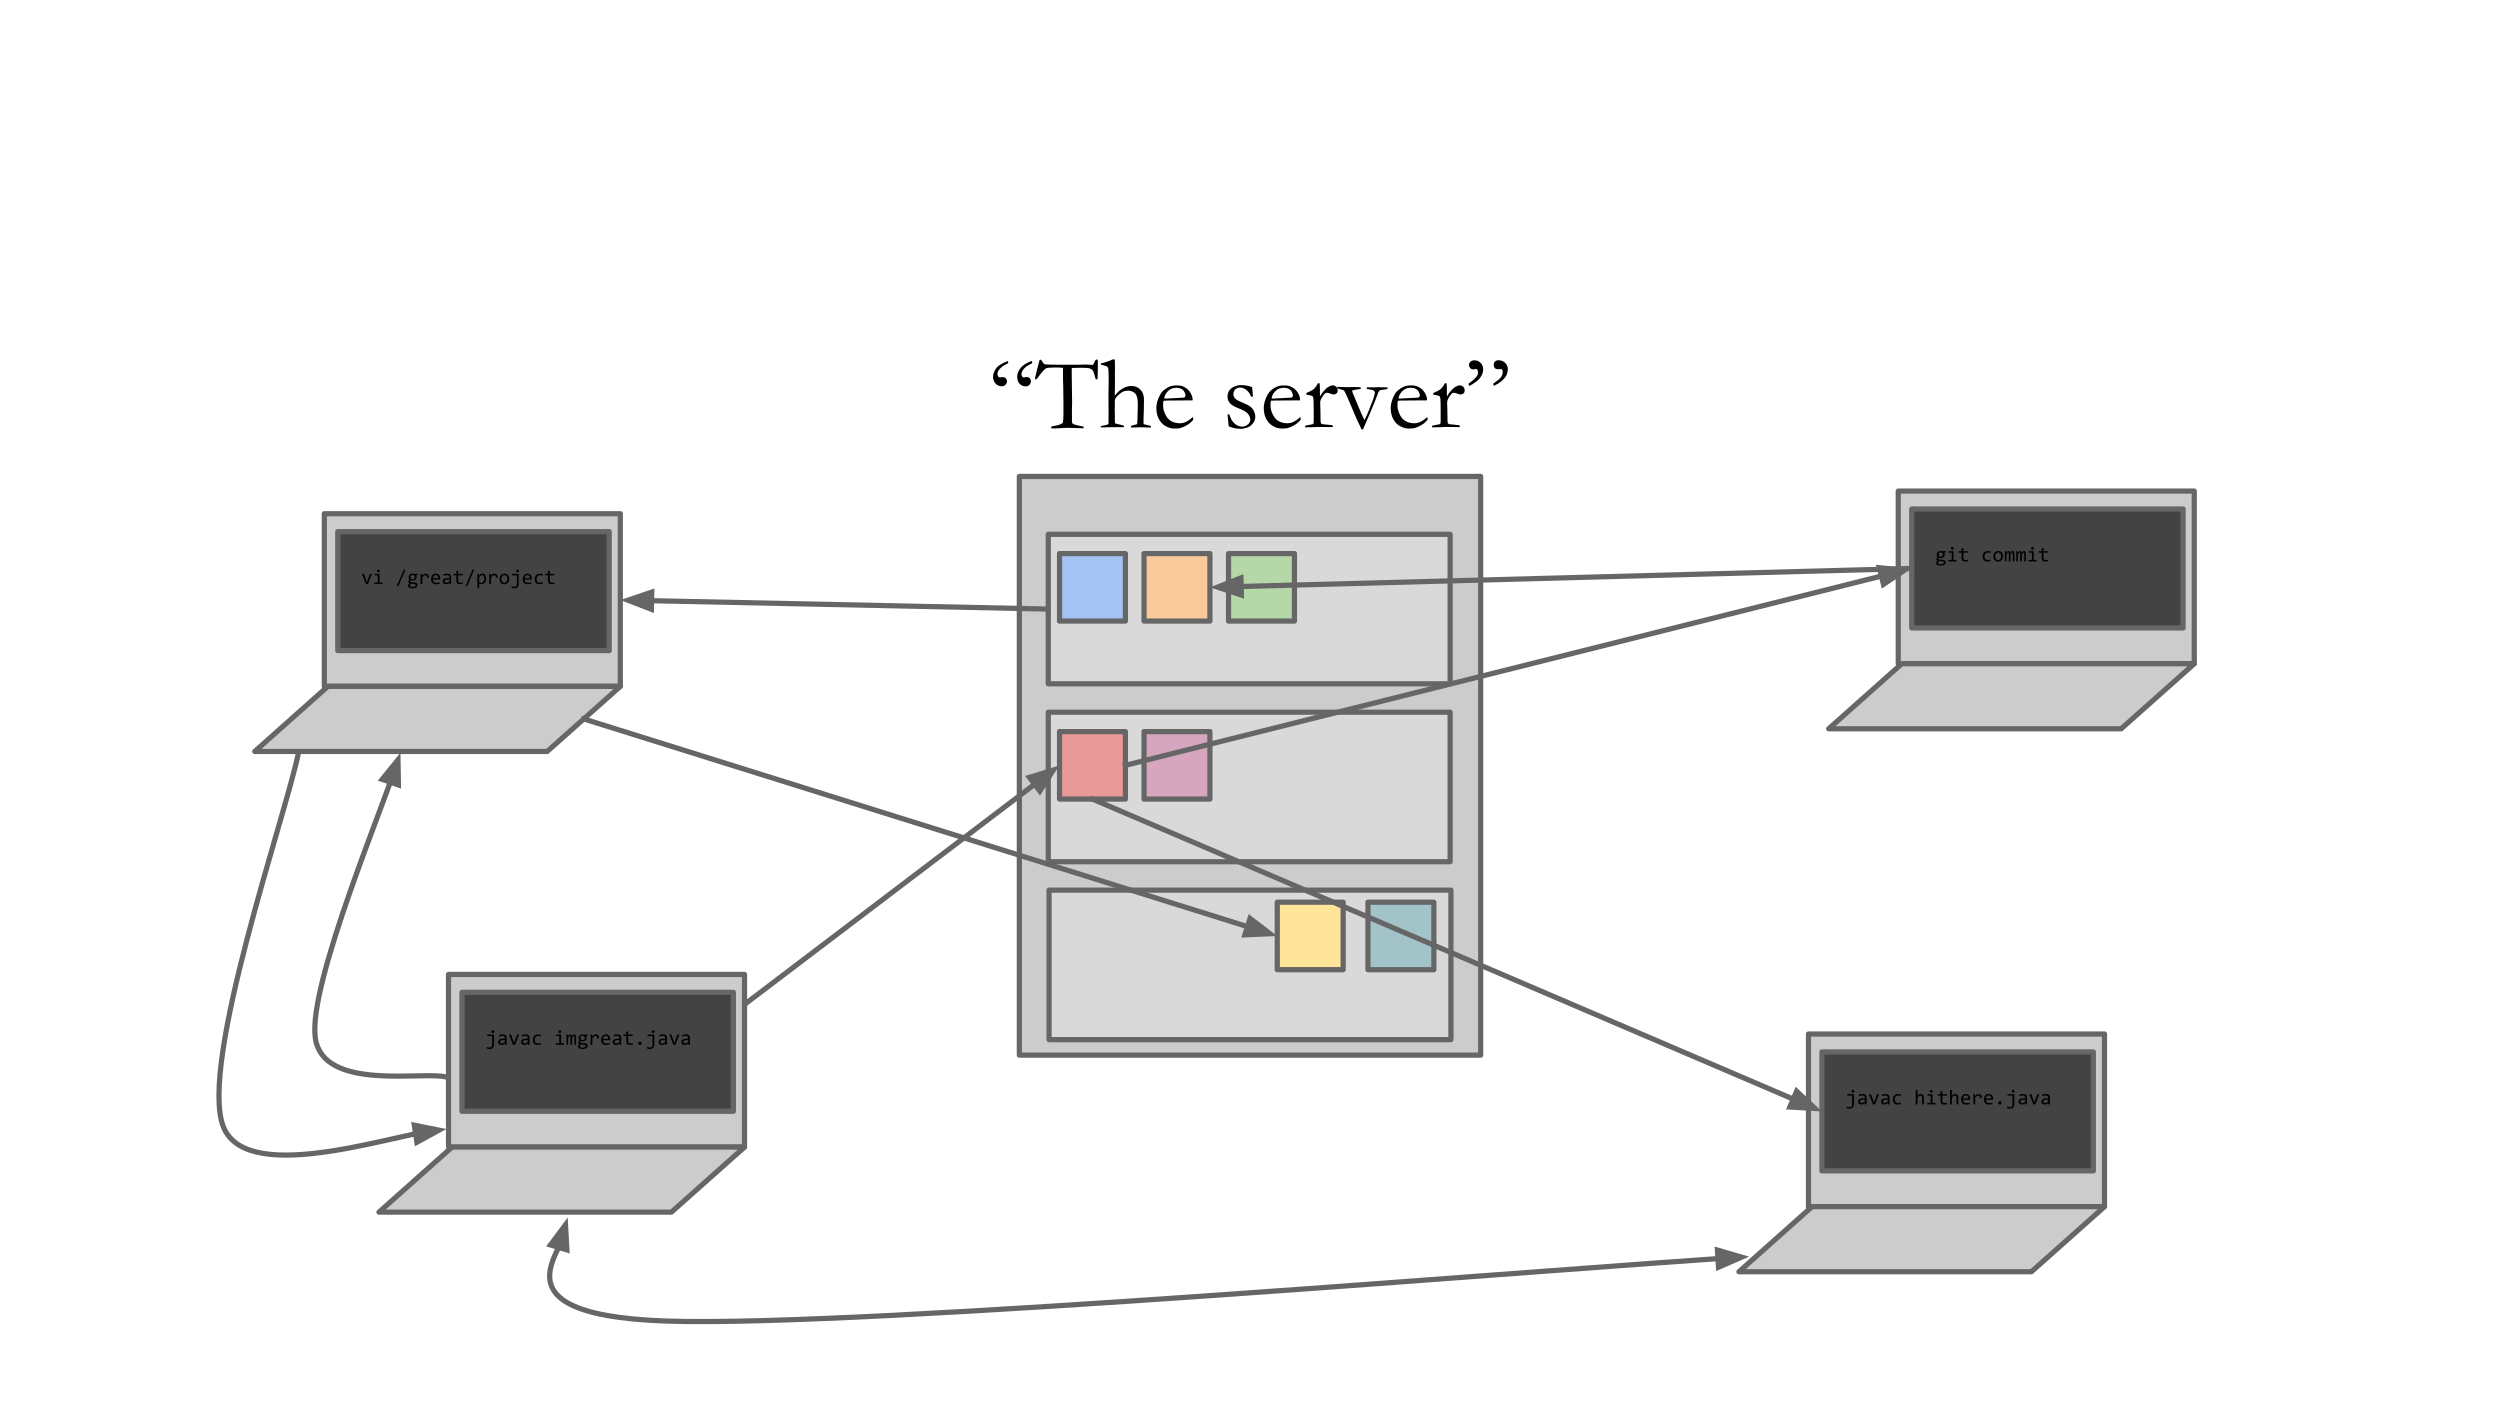 <?xml version="1.0" encoding="UTF-8" standalone="no"?>
<svg
   xmlns:dc="http://purl.org/dc/elements/1.1/"
   xmlns:cc="http://creativecommons.org/ns#"
   xmlns:rdf="http://www.w3.org/1999/02/22-rdf-syntax-ns#"
   xmlns:svg="http://www.w3.org/2000/svg"
   xmlns="http://www.w3.org/2000/svg"
   xmlns:sodipodi="http://sodipodi.sourceforge.net/DTD/sodipodi-0.dtd"
   xmlns:inkscape="http://www.inkscape.org/namespaces/inkscape"
   version="1.1"
   viewBox="0.0 0.0 960.0 540.0"
   fill="none"
   stroke="none"
   stroke-linecap="square"
   stroke-miterlimit="10"
   id="svg21023"
   inkscape:version="0.48.4 r9939"
   width="100%"
   height="100%"
   sodipodi:docname="dvcs.svg">
  <defs
     id="defs21206" />
  <sodipodi:namedview
     pagecolor="#ffffff"
     bordercolor="#666666"
     borderopacity="1"
     objecttolerance="10"
     gridtolerance="10"
     guidetolerance="10"
     inkscape:pageopacity="0"
     inkscape:pageshadow="2"
     inkscape:window-width="1598"
     inkscape:window-height="866"
     id="namedview21204"
     showgrid="false"
     inkscape:zoom="0.22587623"
     inkscape:cx="2008.5945"
     inkscape:cy="-620.14031"
     inkscape:window-x="0"
     inkscape:window-y="32"
     inkscape:window-maximized="0"
     inkscape:current-layer="g21028" />
  <clipPath
     id="g358aeef41_0104.0">
    <path
       d="m0 0l960.0 0l0 540.0l-960.0 0l0 -540.0z"
       clip-rule="nonzero"
       id="path21026" />
  </clipPath>
  <g
     clip-path="url(#g358aeef41_0104.0)"
     id="g21028">
    <path
       fill="#000000"
       fill-opacity="0.0"
       d="m48.0 21.625l864.0 0l0 90.016l-864.0 0z"
       fill-rule="nonzero"
       id="path21032" />
    <path
       fill="#cccccc"
       d="m124.538 197.268l113.669 0l0 66.299l-113.669 0z"
       fill-rule="nonzero"
       id="path21036" />
    <path
       stroke="#666666"
       stroke-width="2.0"
       stroke-linejoin="round"
       stroke-linecap="butt"
       d="m124.538 197.268l113.669 0l0 66.299l-113.669 0z"
       fill-rule="nonzero"
       id="path21038" />
    <path
       fill="#cccccc"
       d="m97.824 288.554l28.077 -24.987l112.307 0l-28.077 24.987z"
       fill-rule="nonzero"
       id="path21040" />
    <path
       stroke="#666666"
       stroke-width="2.0"
       stroke-linejoin="round"
       stroke-linecap="butt"
       d="m97.824 288.554l28.077 -24.987l112.307 0l-28.077 24.987z"
       fill-rule="nonzero"
       id="path21042" />
    <path
       fill="#434343"
       d="m129.706 204.152l104.22 0l0 45.669l-104.22 0z"
       fill-rule="nonzero"
       id="path21044" />
    <path
       stroke="#666666"
       stroke-width="2.0"
       stroke-linejoin="round"
       stroke-linecap="butt"
       d="m129.706 204.152l104.22 0l0 45.669l-104.22 0z"
       fill-rule="nonzero"
       id="path21046" />
    <path
       fill="#000000"
       fill-opacity="0.0"
       d="m129.706 207.598l104.22 0l0 38.772l-104.22 0z"
       fill-rule="nonzero"
       id="path21048" />
    <path
       fill="#000000"
       d="m138.972 220.357l0.766 0l0.969 2.594l0.203 0.625l0.219 -0.641l0.953 -2.578l0.734 0l-1.531 3.922l-0.781 0l-1.531 -3.922zm6.102 0.562l-1.172 0l0 -0.562l1.859 0l0 3.359l1.156 0l0 0.562l-3.141 0l0 -0.562l1.297 0l0 -2.797zm0.234 -2.203q0.109 0 0.203 0.047q0.109 0.031 0.172 0.109q0.078 0.062 0.109 0.172q0.047 0.094 0.047 0.203q0 0.109 -0.047 0.203q-0.031 0.094 -0.109 0.172q-0.062 0.078 -0.172 0.125q-0.094 0.031 -0.203 0.031q-0.109 0 -0.219 -0.031q-0.094 -0.047 -0.172 -0.125q-0.062 -0.078 -0.109 -0.172q-0.031 -0.094 -0.031 -0.203q0 -0.109 0.031 -0.203q0.047 -0.109 0.109 -0.172q0.078 -0.078 0.172 -0.109q0.109 -0.047 0.219 -0.047zm10.375 0.047l-2.688 6.359l-0.641 0l2.672 -6.359l0.656 0zm4.07 2.141q0.109 0.141 0.172 0.328q0.062 0.172 0.062 0.391q0 0.297 -0.125 0.562q-0.109 0.25 -0.312 0.438q-0.203 0.172 -0.484 0.266q-0.281 0.094 -0.625 0.094q-0.234 0 -0.453 -0.047q-0.219 -0.047 -0.344 -0.125q-0.078 0.109 -0.125 0.203q-0.047 0.094 -0.047 0.219q0 0.141 0.141 0.25q0.141 0.094 0.375 0.094l1.031 0.047q0.297 0 0.547 0.078q0.25 0.062 0.422 0.188q0.172 0.125 0.266 0.312q0.109 0.188 0.109 0.422q0 0.266 -0.109 0.5q-0.109 0.234 -0.359 0.406q-0.234 0.188 -0.594 0.281q-0.359 0.109 -0.859 0.109q-0.484 0 -0.812 -0.078q-0.328 -0.078 -0.547 -0.219q-0.219 -0.125 -0.312 -0.312q-0.094 -0.188 -0.094 -0.406q0 -0.281 0.125 -0.5q0.141 -0.219 0.406 -0.422q-0.094 -0.047 -0.172 -0.109q-0.078 -0.078 -0.125 -0.156q-0.047 -0.078 -0.078 -0.172q-0.016 -0.094 -0.016 -0.188q0 -0.25 0.125 -0.453q0.125 -0.219 0.281 -0.406q-0.078 -0.094 -0.141 -0.172q-0.047 -0.094 -0.094 -0.188q-0.031 -0.109 -0.062 -0.219q-0.016 -0.125 -0.016 -0.266q0 -0.312 0.109 -0.562q0.109 -0.25 0.312 -0.422q0.203 -0.188 0.484 -0.281q0.281 -0.109 0.625 -0.109q0.156 0 0.281 0.031q0.141 0.016 0.234 0.047l1.422 0l0 0.547l-0.625 0zm-2.359 3.938q0 0.281 0.281 0.406q0.297 0.125 0.812 0.125q0.328 0 0.547 -0.062q0.219 -0.047 0.344 -0.141q0.141 -0.094 0.203 -0.219q0.062 -0.125 0.062 -0.25q0 -0.25 -0.203 -0.359q-0.188 -0.109 -0.594 -0.141l-1.031 -0.031q-0.125 0.094 -0.219 0.172q-0.078 0.078 -0.125 0.156q-0.047 0.094 -0.062 0.172q-0.016 0.094 -0.016 0.172zm0.203 -3.203q0 0.188 0.062 0.344q0.062 0.156 0.172 0.266q0.125 0.109 0.266 0.172q0.156 0.062 0.344 0.062q0.203 0 0.359 -0.062q0.172 -0.078 0.266 -0.188q0.109 -0.125 0.172 -0.281q0.062 -0.156 0.062 -0.312q0 -0.188 -0.062 -0.344q-0.062 -0.156 -0.188 -0.266q-0.109 -0.109 -0.266 -0.172q-0.156 -0.062 -0.344 -0.062q-0.203 0 -0.359 0.078q-0.156 0.062 -0.266 0.188q-0.109 0.109 -0.172 0.266q-0.047 0.141 -0.047 0.312zm3.883 -1.281l0.625 0l0.016 0.719q0.359 -0.422 0.688 -0.609q0.344 -0.188 0.688 -0.188q0.609 0 0.922 0.406q0.312 0.391 0.297 1.172l-0.688 0q0 -0.516 -0.156 -0.75q-0.156 -0.234 -0.469 -0.234q-0.141 0 -0.281 0.047q-0.141 0.047 -0.297 0.156q-0.141 0.109 -0.312 0.281q-0.156 0.156 -0.344 0.406l0 2.516l-0.688 0l0 -3.922zm7.555 1.75q0 0.141 0 0.25q0 0.094 -0.016 0.172l-2.75 0q0 0.609 0.328 0.938q0.344 0.312 0.969 0.312q0.172 0 0.344 -0.016q0.172 -0.016 0.328 -0.031q0.172 -0.031 0.312 -0.047q0.156 -0.031 0.281 -0.078l0 0.562q-0.281 0.078 -0.641 0.125q-0.344 0.062 -0.719 0.062q-0.5 0 -0.875 -0.141q-0.359 -0.141 -0.594 -0.391q-0.219 -0.266 -0.344 -0.641q-0.109 -0.391 -0.109 -0.859q0 -0.422 0.125 -0.781q0.125 -0.375 0.344 -0.656q0.234 -0.281 0.562 -0.438q0.328 -0.172 0.75 -0.172q0.422 0 0.734 0.141q0.312 0.125 0.531 0.359q0.219 0.234 0.328 0.578q0.109 0.328 0.109 0.75zm-0.703 -0.094q0.016 -0.266 -0.047 -0.484q-0.062 -0.219 -0.203 -0.375q-0.125 -0.156 -0.328 -0.234q-0.188 -0.094 -0.453 -0.094q-0.219 0 -0.406 0.094q-0.172 0.078 -0.312 0.234q-0.125 0.156 -0.219 0.375q-0.078 0.219 -0.094 0.484l2.062 0zm4.305 2.266l-0.016 -0.531q-0.312 0.312 -0.641 0.469q-0.328 0.141 -0.703 0.141q-0.328 0 -0.578 -0.094q-0.234 -0.094 -0.391 -0.234q-0.141 -0.156 -0.219 -0.359q-0.078 -0.203 -0.078 -0.438q0 -0.594 0.438 -0.922q0.453 -0.344 1.312 -0.344l0.812 0l0 -0.344q0 -0.344 -0.234 -0.547q-0.219 -0.219 -0.672 -0.219q-0.328 0 -0.656 0.078q-0.328 0.078 -0.672 0.219l0 -0.625q0.141 -0.047 0.297 -0.078q0.156 -0.047 0.328 -0.078q0.172 -0.047 0.359 -0.062q0.203 -0.031 0.391 -0.031q0.359 0 0.641 0.078q0.297 0.078 0.484 0.25q0.203 0.156 0.297 0.406q0.109 0.234 0.109 0.562l0 2.703l-0.609 0zm-0.062 -1.781l-0.875 0q-0.25 0 -0.438 0.047q-0.172 0.047 -0.297 0.141q-0.109 0.094 -0.172 0.234q-0.062 0.125 -0.062 0.281q0 0.125 0.031 0.234q0.047 0.094 0.125 0.172q0.078 0.078 0.203 0.125q0.125 0.047 0.297 0.047q0.234 0 0.531 -0.141q0.312 -0.141 0.656 -0.453l0 -0.688zm5.102 1.719q-0.219 0.062 -0.469 0.094q-0.25 0.031 -0.5 0.031q-0.734 0 -1.109 -0.328q-0.359 -0.344 -0.359 -1.047l0 -2.047l-1.094 0l0 -0.562l1.094 0l0 -1.078l0.688 -0.172l0 1.25l1.75 0l0 0.562l-1.75 0l0 2.0q0 0.422 0.219 0.641q0.219 0.203 0.656 0.203q0.188 0 0.406 -0.031q0.234 -0.031 0.469 -0.094l0 0.578zm4.398 -5.453l-2.688 6.359l-0.641 0l2.672 -6.359l0.656 0zm4.602 3.484q0 0.516 -0.156 0.906q-0.141 0.391 -0.406 0.656q-0.25 0.25 -0.609 0.391q-0.344 0.125 -0.75 0.125q-0.188 0 -0.375 -0.016q-0.188 -0.016 -0.375 -0.078l0 1.656l-0.688 0l0 -5.531l0.609 0l0.047 0.656q0.281 -0.406 0.609 -0.562q0.344 -0.172 0.734 -0.172q0.328 0 0.578 0.141q0.266 0.141 0.438 0.406q0.172 0.25 0.25 0.609q0.094 0.359 0.094 0.812zm-0.703 0.031q0 -0.312 -0.047 -0.562q-0.047 -0.266 -0.141 -0.438q-0.094 -0.188 -0.25 -0.297q-0.156 -0.109 -0.359 -0.109q-0.125 0 -0.266 0.047q-0.125 0.047 -0.281 0.141q-0.141 0.094 -0.297 0.25q-0.156 0.156 -0.328 0.391l0 1.906q0.188 0.078 0.391 0.125q0.203 0.047 0.406 0.047q0.547 0 0.859 -0.375q0.312 -0.375 0.312 -1.125zm1.898 -1.922l0.625 0l0.016 0.719q0.359 -0.422 0.688 -0.609q0.344 -0.188 0.688 -0.188q0.609 0 0.922 0.406q0.312 0.391 0.297 1.172l-0.688 0q0 -0.516 -0.156 -0.75q-0.156 -0.234 -0.469 -0.234q-0.141 0 -0.281 0.047q-0.141 0.047 -0.297 0.156q-0.141 0.109 -0.312 0.281q-0.156 0.156 -0.344 0.406l0 2.516l-0.688 0l0 -3.922zm7.664 1.922q0 0.469 -0.141 0.844q-0.125 0.375 -0.375 0.656q-0.234 0.266 -0.578 0.422q-0.344 0.156 -0.797 0.156q-0.422 0 -0.75 -0.125q-0.328 -0.141 -0.562 -0.391q-0.234 -0.266 -0.359 -0.641q-0.125 -0.375 -0.125 -0.859q0 -0.453 0.125 -0.828q0.141 -0.391 0.375 -0.656q0.25 -0.266 0.594 -0.422q0.344 -0.156 0.781 -0.156q0.422 0 0.75 0.141q0.344 0.125 0.578 0.375q0.234 0.25 0.359 0.625q0.125 0.375 0.125 0.859zm-0.703 0.031q0 -0.359 -0.078 -0.625q-0.078 -0.281 -0.234 -0.453q-0.141 -0.188 -0.359 -0.281q-0.203 -0.094 -0.469 -0.094q-0.312 0 -0.531 0.125q-0.203 0.125 -0.344 0.328q-0.141 0.188 -0.203 0.453q-0.062 0.266 -0.062 0.547q0 0.375 0.078 0.656q0.078 0.266 0.219 0.453q0.156 0.172 0.359 0.266q0.219 0.094 0.484 0.094q0.297 0 0.516 -0.125q0.219 -0.125 0.359 -0.312q0.141 -0.203 0.203 -0.469q0.062 -0.266 0.062 -0.562zm4.336 -1.953l0 3.844q0 0.422 -0.125 0.734q-0.109 0.328 -0.328 0.547q-0.219 0.219 -0.547 0.328q-0.312 0.109 -0.703 0.109q-0.297 0 -0.578 -0.062q-0.266 -0.047 -0.484 -0.141l0 -0.641q0.125 0.062 0.25 0.109q0.141 0.047 0.281 0.078q0.156 0.047 0.297 0.062q0.156 0.016 0.297 0.016q0.453 0 0.703 -0.281q0.25 -0.281 0.25 -0.828l0 -3.312l-1.922 0l0 -0.562l2.609 0zm-0.406 -1.641q0.109 0 0.203 0.047q0.109 0.031 0.172 0.109q0.078 0.062 0.109 0.172q0.047 0.094 0.047 0.203q0 0.109 -0.047 0.203q-0.031 0.094 -0.109 0.172q-0.062 0.078 -0.172 0.125q-0.094 0.031 -0.203 0.031q-0.109 0 -0.219 -0.031q-0.094 -0.047 -0.172 -0.125q-0.062 -0.078 -0.109 -0.172q-0.031 -0.094 -0.031 -0.203q0 -0.109 0.031 -0.203q0.047 -0.109 0.109 -0.172q0.078 -0.078 0.172 -0.109q0.109 -0.047 0.219 -0.047zm5.461 3.391q0 0.141 0 0.25q0 0.094 -0.016 0.172l-2.75 0q0 0.609 0.328 0.938q0.344 0.312 0.969 0.312q0.172 0 0.344 -0.016q0.172 -0.016 0.328 -0.031q0.172 -0.031 0.312 -0.047q0.156 -0.031 0.281 -0.078l0 0.562q-0.281 0.078 -0.641 0.125q-0.344 0.062 -0.719 0.062q-0.5 0 -0.875 -0.141q-0.359 -0.141 -0.594 -0.391q-0.219 -0.266 -0.344 -0.641q-0.109 -0.391 -0.109 -0.859q0 -0.422 0.125 -0.781q0.125 -0.375 0.344 -0.656q0.234 -0.281 0.562 -0.438q0.328 -0.172 0.75 -0.172q0.422 0 0.734 0.141q0.312 0.125 0.531 0.359q0.219 0.234 0.328 0.578q0.109 0.328 0.109 0.75zm-0.703 -0.094q0.016 -0.266 -0.047 -0.484q-0.062 -0.219 -0.203 -0.375q-0.125 -0.156 -0.328 -0.234q-0.188 -0.094 -0.453 -0.094q-0.219 0 -0.406 0.094q-0.172 0.078 -0.312 0.234q-0.125 0.156 -0.219 0.375q-0.078 0.219 -0.094 0.484l2.062 0zm4.836 2.125q-0.266 0.094 -0.547 0.141q-0.281 0.062 -0.578 0.062q-0.922 0 -1.422 -0.5q-0.5 -0.516 -0.5 -1.484q0 -0.469 0.141 -0.844q0.141 -0.375 0.406 -0.641q0.266 -0.281 0.625 -0.422q0.359 -0.156 0.797 -0.156q0.312 0 0.578 0.047q0.266 0.047 0.5 0.141l0 0.656q-0.25 -0.141 -0.516 -0.203q-0.266 -0.062 -0.547 -0.062q-0.266 0 -0.5 0.109q-0.219 0.094 -0.406 0.281q-0.172 0.188 -0.281 0.469q-0.094 0.266 -0.094 0.594q0 0.719 0.344 1.078q0.344 0.344 0.969 0.344q0.266 0 0.531 -0.062q0.266 -0.062 0.5 -0.188l0 0.641zm4.508 0.078q-0.219 0.062 -0.469 0.094q-0.25 0.031 -0.5 0.031q-0.734 0 -1.109 -0.328q-0.359 -0.344 -0.359 -1.047l0 -2.047l-1.094 0l0 -0.562l1.094 0l0 -1.078l0.688 -0.172l0 1.25l1.75 0l0 0.562l-1.75 0l0 2.0q0 0.422 0.219 0.641q0.219 0.203 0.656 0.203q0.188 0 0.406 -0.031q0.234 -0.031 0.469 -0.094l0 0.578z"
       fill-rule="nonzero"
       id="path21050" />
    <path
       fill="#cccccc"
       d="m391.425 182.95l177.151 0l0 222.211l-177.151 0z"
       fill-rule="nonzero"
       id="path21052" />
    <path
       stroke="#666666"
       stroke-width="2.0"
       stroke-linejoin="round"
       stroke-linecap="butt"
       d="m391.425 182.95l177.151 0l0 222.211l-177.151 0z"
       fill-rule="nonzero"
       id="path21054" />
    <path
       fill="#d9d9d9"
       d="m402.535 205.172l154.311 0l0 57.404l-154.311 0z"
       fill-rule="nonzero"
       id="path21056" />
    <path
       stroke="#666666"
       stroke-width="2.0"
       stroke-linejoin="round"
       stroke-linecap="butt"
       d="m402.535 205.172l154.311 0l0 57.404l-154.311 0z"
       fill-rule="nonzero"
       id="path21058" />
    <path
       fill="#d9d9d9"
       d="m402.535 273.493l154.311 0l0 57.404l-154.311 0z"
       fill-rule="nonzero"
       id="path21060" />
    <path
       stroke="#666666"
       stroke-width="2.0"
       stroke-linejoin="round"
       stroke-linecap="butt"
       d="m402.535 273.493l154.311 0l0 57.404l-154.311 0z"
       fill-rule="nonzero"
       id="path21062" />
    <path
       fill="#d9d9d9"
       d="m402.845 341.815l154.311 0l0 57.404l-154.311 0z"
       fill-rule="nonzero"
       id="path21064" />
    <path
       stroke="#666666"
       stroke-width="2.0"
       stroke-linejoin="round"
       stroke-linecap="butt"
       d="m402.845 341.815l154.311 0l0 57.404l-154.311 0z"
       fill-rule="nonzero"
       id="path21066" />
    <path
       fill="#a4c2f4"
       d="m406.855 212.578l25.305 0l0 25.914l-25.305 0z"
       fill-rule="nonzero"
       id="path21068" />
    <path
       stroke="#666666"
       stroke-width="2.0"
       stroke-linejoin="round"
       stroke-linecap="butt"
       d="m406.855 212.578l25.305 0l0 25.914l-25.305 0z"
       fill-rule="nonzero"
       id="path21070" />
    <path
       fill="#f9cb9c"
       d="m439.308 212.578l25.305 0l0 25.914l-25.305 0z"
       fill-rule="nonzero"
       id="path21072" />
    <path
       stroke="#666666"
       stroke-width="2.0"
       stroke-linejoin="round"
       stroke-linecap="butt"
       d="m439.308 212.578l25.305 0l0 25.914l-25.305 0z"
       fill-rule="nonzero"
       id="path21074" />
    <path
       fill="#b6d7a8"
       d="m471.761 212.578l25.305 0l0 25.914l-25.305 0z"
       fill-rule="nonzero"
       id="path21076" />
    <path
       stroke="#666666"
       stroke-width="2.0"
       stroke-linejoin="round"
       stroke-linecap="butt"
       d="m471.761 212.578l25.305 0l0 25.914l-25.305 0z"
       fill-rule="nonzero"
       id="path21078" />
    <path
       fill="#ea9999"
       d="m406.855 280.929l25.305 0l0 25.914l-25.305 0z"
       fill-rule="nonzero"
       id="path21080" />
    <path
       stroke="#666666"
       stroke-width="2.0"
       stroke-linejoin="round"
       stroke-linecap="butt"
       d="m406.855 280.929l25.305 0l0 25.914l-25.305 0z"
       fill-rule="nonzero"
       id="path21082" />
    <path
       fill="#d5a6bd"
       d="m439.308 280.929l25.305 0l0 25.914l-25.305 0z"
       fill-rule="nonzero"
       id="path21084" />
    <path
       stroke="#666666"
       stroke-width="2.0"
       stroke-linejoin="round"
       stroke-linecap="butt"
       d="m439.308 280.929l25.305 0l0 25.914l-25.305 0z"
       fill-rule="nonzero"
       id="path21086" />
    <path
       fill="#a2c4c9"
       d="m525.301 346.452l25.305 0l0 25.914l-25.305 0z"
       fill-rule="nonzero"
       id="path21088" />
    <path
       stroke="#666666"
       stroke-width="2.0"
       stroke-linejoin="round"
       stroke-linecap="butt"
       d="m525.301 346.452l25.305 0l0 25.914l-25.305 0z"
       fill-rule="nonzero"
       id="path21090" />
    <path
       fill="#ffe599"
       d="m490.472 346.452l25.305 0l0 25.914l-25.305 0z"
       fill-rule="nonzero"
       id="path21092" />
    <path
       stroke="#666666"
       stroke-width="2.0"
       stroke-linejoin="round"
       stroke-linecap="butt"
       d="m490.472 346.452l25.305 0l0 25.914l-25.305 0z"
       fill-rule="nonzero"
       id="path21094" />
    <path
       fill="#cccccc"
       d="m694.459 397.068l113.669 0l0 66.299l-113.669 0z"
       fill-rule="nonzero"
       id="path21096" />
    <path
       stroke="#666666"
       stroke-width="2.0"
       stroke-linejoin="round"
       stroke-linecap="butt"
       d="m694.459 397.068l113.669 0l0 66.299l-113.669 0z"
       fill-rule="nonzero"
       id="path21098" />
    <path
       fill="#cccccc"
       d="m667.745 488.354l28.077 -24.987l112.307 0l-28.077 24.987z"
       fill-rule="nonzero"
       id="path21100" />
    <path
       stroke="#666666"
       stroke-width="2.0"
       stroke-linejoin="round"
       stroke-linecap="butt"
       d="m667.745 488.354l28.077 -24.987l112.307 0l-28.077 24.987z"
       fill-rule="nonzero"
       id="path21102" />
    <path
       fill="#434343"
       d="m699.627 403.953l104.22 0l0 45.669l-104.22 0z"
       fill-rule="nonzero"
       id="path21104" />
    <path
       stroke="#666666"
       stroke-width="2.0"
       stroke-linejoin="round"
       stroke-linecap="butt"
       d="m699.627 403.953l104.22 0l0 45.669l-104.22 0z"
       fill-rule="nonzero"
       id="path21106" />
    <path
       fill="#000000"
       fill-opacity="0.0"
       d="m699.627 407.399l104.22 0l0 38.772l-104.22 0z"
       fill-rule="nonzero"
       id="path21108" />
    <path
       fill="#000000"
       d="m711.909 420.157l0 3.844q0 0.422 -0.125 0.734q-0.109 0.328 -0.328 0.547q-0.219 0.219 -0.547 0.328q-0.312 0.109 -0.703 0.109q-0.297 0 -0.578 -0.062q-0.266 -0.047 -0.484 -0.141l0 -0.641q0.125 0.062 0.25 0.109q0.141 0.047 0.281 0.078q0.156 0.047 0.297 0.062q0.156 0.016 0.297 0.016q0.453 0 0.703 -0.281q0.25 -0.281 0.25 -0.828l0 -3.312l-1.922 0l0 -0.562l2.609 0zm-0.406 -1.641q0.109 0 0.203 0.047q0.109 0.031 0.172 0.109q0.078 0.062 0.109 0.172q0.047 0.094 0.047 0.203q0 0.109 -0.047 0.203q-0.031 0.094 -0.109 0.172q-0.062 0.078 -0.172 0.125q-0.094 0.031 -0.203 0.031q-0.109 0 -0.219 -0.031q-0.094 -0.047 -0.172 -0.125q-0.062 -0.078 -0.109 -0.172q-0.031 -0.094 -0.031 -0.203q0 -0.109 0.031 -0.203q0.047 -0.109 0.109 -0.172q0.078 -0.078 0.172 -0.109q0.109 -0.047 0.219 -0.047zm4.664 5.562l-0.016 -0.531q-0.312 0.312 -0.641 0.469q-0.328 0.141 -0.703 0.141q-0.328 0 -0.578 -0.094q-0.234 -0.094 -0.391 -0.234q-0.141 -0.156 -0.219 -0.359q-0.078 -0.203 -0.078 -0.438q0 -0.594 0.438 -0.922q0.453 -0.344 1.312 -0.344l0.812 0l0 -0.344q0 -0.344 -0.234 -0.547q-0.219 -0.219 -0.672 -0.219q-0.328 0 -0.656 0.078q-0.328 0.078 -0.672 0.219l0 -0.625q0.141 -0.047 0.297 -0.078q0.156 -0.047 0.328 -0.078q0.172 -0.047 0.359 -0.062q0.203 -0.031 0.391 -0.031q0.359 0 0.641 0.078q0.297 0.078 0.484 0.25q0.203 0.156 0.297 0.406q0.109 0.234 0.109 0.562l0 2.703l-0.609 0zm-0.062 -1.781l-0.875 0q-0.25 0 -0.438 0.047q-0.172 0.047 -0.297 0.141q-0.109 0.094 -0.172 0.234q-0.062 0.125 -0.062 0.281q0 0.125 0.031 0.234q0.047 0.094 0.125 0.172q0.078 0.078 0.203 0.125q0.125 0.047 0.297 0.047q0.234 0 0.531 -0.141q0.312 -0.141 0.656 -0.453l0 -0.688zm1.586 -2.141l0.766 0l0.969 2.594l0.203 0.625l0.219 -0.641l0.953 -2.578l0.734 0l-1.531 3.922l-0.781 0l-1.531 -3.922zm7.273 3.922l-0.016 -0.531q-0.312 0.312 -0.641 0.469q-0.328 0.141 -0.703 0.141q-0.328 0 -0.578 -0.094q-0.234 -0.094 -0.391 -0.234q-0.141 -0.156 -0.219 -0.359q-0.078 -0.203 -0.078 -0.438q0 -0.594 0.438 -0.922q0.453 -0.344 1.312 -0.344l0.812 0l0 -0.344q0 -0.344 -0.234 -0.547q-0.219 -0.219 -0.672 -0.219q-0.328 0 -0.656 0.078q-0.328 0.078 -0.672 0.219l0 -0.625q0.141 -0.047 0.297 -0.078q0.156 -0.047 0.328 -0.078q0.172 -0.047 0.359 -0.062q0.203 -0.031 0.391 -0.031q0.359 0 0.641 0.078q0.297 0.078 0.484 0.25q0.203 0.156 0.297 0.406q0.109 0.234 0.109 0.562l0 2.703l-0.609 0zm-0.062 -1.781l-0.875 0q-0.25 0 -0.438 0.047q-0.172 0.047 -0.297 0.141q-0.109 0.094 -0.172 0.234q-0.062 0.125 -0.062 0.281q0 0.125 0.031 0.234q0.047 0.094 0.125 0.172q0.078 0.078 0.203 0.125q0.125 0.047 0.297 0.047q0.234 0 0.531 -0.141q0.312 -0.141 0.656 -0.453l0 -0.688zm4.992 1.641q-0.266 0.094 -0.547 0.141q-0.281 0.062 -0.578 0.062q-0.922 0 -1.422 -0.5q-0.5 -0.516 -0.5 -1.484q0 -0.469 0.141 -0.844q0.141 -0.375 0.406 -0.641q0.266 -0.281 0.625 -0.422q0.359 -0.156 0.797 -0.156q0.312 0 0.578 0.047q0.266 0.047 0.5 0.141l0 0.656q-0.25 -0.141 -0.516 -0.203q-0.266 -0.062 -0.547 -0.062q-0.266 0 -0.5 0.109q-0.219 0.094 -0.406 0.281q-0.172 0.188 -0.281 0.469q-0.094 0.266 -0.094 0.594q0 0.719 0.344 1.078q0.344 0.344 0.969 0.344q0.266 0 0.531 -0.062q0.266 -0.062 0.5 -0.188l0 0.641zm8.906 0.141l-0.688 0l0 -2.5q0 -0.453 -0.172 -0.672q-0.156 -0.234 -0.484 -0.234q-0.125 0 -0.25 0.047q-0.125 0.031 -0.25 0.125q-0.125 0.078 -0.281 0.234q-0.156 0.156 -0.344 0.391l0 2.609l-0.688 0l0 -5.516l0.688 0l0 1.594l-0.031 0.609q0.156 -0.188 0.312 -0.312q0.156 -0.141 0.312 -0.219q0.156 -0.078 0.312 -0.109q0.156 -0.047 0.328 -0.047q0.594 0 0.906 0.359q0.328 0.359 0.328 1.078l0 2.562zm2.586 -3.359l-1.172 0l0 -0.562l1.859 0l0 3.359l1.156 0l0 0.562l-3.141 0l0 -0.562l1.297 0l0 -2.797zm0.234 -2.203q0.109 0 0.203 0.047q0.109 0.031 0.172 0.109q0.078 0.062 0.109 0.172q0.047 0.094 0.047 0.203q0 0.109 -0.047 0.203q-0.031 0.094 -0.109 0.172q-0.062 0.078 -0.172 0.125q-0.094 0.031 -0.203 0.031q-0.109 0 -0.219 -0.031q-0.094 -0.047 -0.172 -0.125q-0.062 -0.078 -0.109 -0.172q-0.031 -0.094 -0.031 -0.203q0 -0.109 0.031 -0.203q0.047 -0.109 0.109 -0.172q0.078 -0.078 0.172 -0.109q0.109 -0.047 0.219 -0.047zm5.977 5.5q-0.219 0.062 -0.469 0.094q-0.25 0.031 -0.5 0.031q-0.734 0 -1.109 -0.328q-0.359 -0.344 -0.359 -1.047l0 -2.047l-1.094 0l0 -0.562l1.094 0l0 -1.078l0.688 -0.172l0 1.25l1.75 0l0 0.562l-1.75 0l0 2.0q0 0.422 0.219 0.641q0.219 0.203 0.656 0.203q0.188 0 0.406 -0.031q0.234 -0.031 0.469 -0.094l0 0.578zm4.398 0.062l-0.688 0l0 -2.5q0 -0.453 -0.172 -0.672q-0.156 -0.234 -0.484 -0.234q-0.125 0 -0.25 0.047q-0.125 0.031 -0.25 0.125q-0.125 0.078 -0.281 0.234q-0.156 0.156 -0.344 0.391l0 2.609l-0.688 0l0 -5.516l0.688 0l0 1.594l-0.031 0.609q0.156 -0.188 0.312 -0.312q0.156 -0.141 0.312 -0.219q0.156 -0.078 0.312 -0.109q0.156 -0.047 0.328 -0.047q0.594 0 0.906 0.359q0.328 0.359 0.328 1.078l0 2.562zm4.555 -2.172q0 0.141 0 0.25q0 0.094 -0.016 0.172l-2.75 0q0 0.609 0.328 0.938q0.344 0.312 0.969 0.312q0.172 0 0.344 -0.016q0.172 -0.016 0.328 -0.031q0.172 -0.031 0.312 -0.047q0.156 -0.031 0.281 -0.078l0 0.562q-0.281 0.078 -0.641 0.125q-0.344 0.062 -0.719 0.062q-0.5 0 -0.875 -0.141q-0.359 -0.141 -0.594 -0.391q-0.219 -0.266 -0.344 -0.641q-0.109 -0.391 -0.109 -0.859q0 -0.422 0.125 -0.781q0.125 -0.375 0.344 -0.656q0.234 -0.281 0.562 -0.438q0.328 -0.172 0.75 -0.172q0.422 0 0.734 0.141q0.312 0.125 0.531 0.359q0.219 0.234 0.328 0.578q0.109 0.328 0.109 0.75zm-0.703 -0.094q0.016 -0.266 -0.047 -0.484q-0.062 -0.219 -0.203 -0.375q-0.125 -0.156 -0.328 -0.234q-0.188 -0.094 -0.453 -0.094q-0.219 0 -0.406 0.094q-0.172 0.078 -0.312 0.234q-0.125 0.156 -0.219 0.375q-0.078 0.219 -0.094 0.484l2.062 0zm1.945 -1.656l0.625 0l0.016 0.719q0.359 -0.422 0.688 -0.609q0.344 -0.188 0.688 -0.188q0.609 0 0.922 0.406q0.312 0.391 0.297 1.172l-0.688 0q0 -0.516 -0.156 -0.75q-0.156 -0.234 -0.469 -0.234q-0.141 0 -0.281 0.047q-0.141 0.047 -0.297 0.156q-0.141 0.109 -0.312 0.281q-0.156 0.156 -0.344 0.406l0 2.516l-0.688 0l0 -3.922zm7.555 1.75q0 0.141 0 0.25q0 0.094 -0.016 0.172l-2.75 0q0 0.609 0.328 0.938q0.344 0.312 0.969 0.312q0.172 0 0.344 -0.016q0.172 -0.016 0.328 -0.031q0.172 -0.031 0.312 -0.047q0.156 -0.031 0.281 -0.078l0 0.562q-0.281 0.078 -0.641 0.125q-0.344 0.062 -0.719 0.062q-0.5 0 -0.875 -0.141q-0.359 -0.141 -0.594 -0.391q-0.219 -0.266 -0.344 -0.641q-0.109 -0.391 -0.109 -0.859q0 -0.422 0.125 -0.781q0.125 -0.375 0.344 -0.656q0.234 -0.281 0.562 -0.438q0.328 -0.172 0.75 -0.172q0.422 0 0.734 0.141q0.312 0.125 0.531 0.359q0.219 0.234 0.328 0.578q0.109 0.328 0.109 0.75zm-0.703 -0.094q0.016 -0.266 -0.047 -0.484q-0.062 -0.219 -0.203 -0.375q-0.125 -0.156 -0.328 -0.234q-0.188 -0.094 -0.453 -0.094q-0.219 0 -0.406 0.094q-0.172 0.078 -0.312 0.234q-0.125 0.156 -0.219 0.375q-0.078 0.219 -0.094 0.484l2.062 0zm3.336 1.031q0.125 0 0.25 0.062q0.125 0.047 0.203 0.141q0.094 0.078 0.141 0.203q0.047 0.109 0.047 0.25q0 0.141 -0.047 0.266q-0.047 0.109 -0.141 0.203q-0.078 0.078 -0.203 0.125q-0.125 0.062 -0.25 0.062q-0.141 0 -0.266 -0.062q-0.109 -0.047 -0.203 -0.125q-0.078 -0.094 -0.141 -0.203q-0.047 -0.125 -0.047 -0.266q0 -0.141 0.047 -0.25q0.062 -0.125 0.141 -0.203q0.094 -0.094 0.203 -0.141q0.125 -0.062 0.266 -0.062zm5.508 -2.688l0 3.844q0 0.422 -0.125 0.734q-0.109 0.328 -0.328 0.547q-0.219 0.219 -0.547 0.328q-0.312 0.109 -0.703 0.109q-0.297 0 -0.578 -0.062q-0.266 -0.047 -0.484 -0.141l0 -0.641q0.125 0.062 0.25 0.109q0.141 0.047 0.281 0.078q0.156 0.047 0.297 0.062q0.156 0.016 0.297 0.016q0.453 0 0.703 -0.281q0.25 -0.281 0.25 -0.828l0 -3.312l-1.922 0l0 -0.562l2.609 0zm-0.406 -1.641q0.109 0 0.203 0.047q0.109 0.031 0.172 0.109q0.078 0.062 0.109 0.172q0.047 0.094 0.047 0.203q0 0.109 -0.047 0.203q-0.031 0.094 -0.109 0.172q-0.062 0.078 -0.172 0.125q-0.094 0.031 -0.203 0.031q-0.109 0 -0.219 -0.031q-0.094 -0.047 -0.172 -0.125q-0.062 -0.078 -0.109 -0.172q-0.031 -0.094 -0.031 -0.203q0 -0.109 0.031 -0.203q0.047 -0.109 0.109 -0.172q0.078 -0.078 0.172 -0.109q0.109 -0.047 0.219 -0.047zm4.664 5.562l-0.016 -0.531q-0.312 0.312 -0.641 0.469q-0.328 0.141 -0.703 0.141q-0.328 0 -0.578 -0.094q-0.234 -0.094 -0.391 -0.234q-0.141 -0.156 -0.219 -0.359q-0.078 -0.203 -0.078 -0.438q0 -0.594 0.438 -0.922q0.453 -0.344 1.312 -0.344l0.812 0l0 -0.344q0 -0.344 -0.234 -0.547q-0.219 -0.219 -0.672 -0.219q-0.328 0 -0.656 0.078q-0.328 0.078 -0.672 0.219l0 -0.625q0.141 -0.047 0.297 -0.078q0.156 -0.047 0.328 -0.078q0.172 -0.047 0.359 -0.062q0.203 -0.031 0.391 -0.031q0.359 0 0.641 0.078q0.297 0.078 0.484 0.25q0.203 0.156 0.297 0.406q0.109 0.234 0.109 0.562l0 2.703l-0.609 0zm-0.062 -1.781l-0.875 0q-0.25 0 -0.438 0.047q-0.172 0.047 -0.297 0.141q-0.109 0.094 -0.172 0.234q-0.062 0.125 -0.062 0.281q0 0.125 0.031 0.234q0.047 0.094 0.125 0.172q0.078 0.078 0.203 0.125q0.125 0.047 0.297 0.047q0.234 0 0.531 -0.141q0.312 -0.141 0.656 -0.453l0 -0.688zm1.586 -2.141l0.766 0l0.969 2.594l0.203 0.625l0.219 -0.641l0.953 -2.578l0.734 0l-1.531 3.922l-0.781 0l-1.531 -3.922zm7.273 3.922l-0.016 -0.531q-0.312 0.312 -0.641 0.469q-0.328 0.141 -0.703 0.141q-0.328 0 -0.578 -0.094q-0.234 -0.094 -0.391 -0.234q-0.141 -0.156 -0.219 -0.359q-0.078 -0.203 -0.078 -0.438q0 -0.594 0.438 -0.922q0.453 -0.344 1.312 -0.344l0.812 0l0 -0.344q0 -0.344 -0.234 -0.547q-0.219 -0.219 -0.672 -0.219q-0.328 0 -0.656 0.078q-0.328 0.078 -0.672 0.219l0 -0.625q0.141 -0.047 0.297 -0.078q0.156 -0.047 0.328 -0.078q0.172 -0.047 0.359 -0.062q0.203 -0.031 0.391 -0.031q0.359 0 0.641 0.078q0.297 0.078 0.484 0.25q0.203 0.156 0.297 0.406q0.109 0.234 0.109 0.562l0 2.703l-0.609 0zm-0.062 -1.781l-0.875 0q-0.25 0 -0.438 0.047q-0.172 0.047 -0.297 0.141q-0.109 0.094 -0.172 0.234q-0.062 0.125 -0.062 0.281q0 0.125 0.031 0.234q0.047 0.094 0.125 0.172q0.078 0.078 0.203 0.125q0.125 0.047 0.297 0.047q0.234 0 0.531 -0.141q0.312 -0.141 0.656 -0.453l0 -0.688z"
       fill-rule="nonzero"
       id="path21110" />
    <path
       fill="#cccccc"
       d="m728.929 188.572l113.669 0l0 66.299l-113.669 0z"
       fill-rule="nonzero"
       id="path21112" />
    <path
       stroke="#666666"
       stroke-width="2.0"
       stroke-linejoin="round"
       stroke-linecap="butt"
       d="m728.929 188.572l113.669 0l0 66.299l-113.669 0z"
       fill-rule="nonzero"
       id="path21114" />
    <path
       fill="#cccccc"
       d="m702.215 279.858l28.077 -24.987l112.307 0l-28.077 24.987z"
       fill-rule="nonzero"
       id="path21116" />
    <path
       stroke="#666666"
       stroke-width="2.0"
       stroke-linejoin="round"
       stroke-linecap="butt"
       d="m702.215 279.858l28.077 -24.987l112.307 0l-28.077 24.987z"
       fill-rule="nonzero"
       id="path21118" />
    <path
       fill="#434343"
       d="m734.097 195.457l104.22 0l0 45.669l-104.22 0z"
       fill-rule="nonzero"
       id="path21120" />
    <path
       stroke="#666666"
       stroke-width="2.0"
       stroke-linejoin="round"
       stroke-linecap="butt"
       d="m734.097 195.457l104.22 0l0 45.669l-104.22 0z"
       fill-rule="nonzero"
       id="path21122" />
    <path
       fill="#000000"
       fill-opacity="0.0"
       d="m734.097 198.903l104.22 0l0 38.772l-104.22 0z"
       fill-rule="nonzero"
       id="path21124" />
    <path
       fill="#000000"
       d="m746.55 212.208q0.109 0.141 0.172 0.328q0.062 0.172 0.062 0.391q0 0.297 -0.125 0.562q-0.109 0.25 -0.312 0.438q-0.203 0.172 -0.484 0.266q-0.281 0.094 -0.625 0.094q-0.234 0 -0.453 -0.047q-0.219 -0.047 -0.344 -0.125q-0.078 0.109 -0.125 0.203q-0.047 0.094 -0.047 0.219q0 0.141 0.141 0.25q0.141 0.094 0.375 0.094l1.031 0.047q0.297 0 0.547 0.078q0.25 0.062 0.422 0.188q0.172 0.125 0.266 0.312q0.109 0.188 0.109 0.422q0 0.266 -0.109 0.5q-0.109 0.234 -0.359 0.406q-0.234 0.188 -0.594 0.281q-0.359 0.109 -0.859 0.109q-0.484 0 -0.812 -0.078q-0.328 -0.078 -0.547 -0.219q-0.219 -0.125 -0.312 -0.312q-0.094 -0.188 -0.094 -0.406q0 -0.281 0.125 -0.5q0.141 -0.219 0.406 -0.422q-0.094 -0.047 -0.172 -0.109q-0.078 -0.078 -0.125 -0.156q-0.047 -0.078 -0.078 -0.172q-0.016 -0.094 -0.016 -0.188q0 -0.25 0.125 -0.453q0.125 -0.219 0.281 -0.406q-0.078 -0.094 -0.141 -0.172q-0.047 -0.094 -0.094 -0.188q-0.031 -0.109 -0.062 -0.219q-0.016 -0.125 -0.016 -0.266q0 -0.312 0.109 -0.562q0.109 -0.25 0.312 -0.422q0.203 -0.188 0.484 -0.281q0.281 -0.109 0.625 -0.109q0.156 0 0.281 0.031q0.141 0.016 0.234 0.047l1.422 0l0 0.547l-0.625 0zm-2.359 3.938q0 0.281 0.281 0.406q0.297 0.125 0.812 0.125q0.328 0 0.547 -0.062q0.219 -0.047 0.344 -0.141q0.141 -0.094 0.203 -0.219q0.062 -0.125 0.062 -0.25q0 -0.25 -0.203 -0.359q-0.188 -0.109 -0.594 -0.141l-1.031 -0.031q-0.125 0.094 -0.219 0.172q-0.078 0.078 -0.125 0.156q-0.047 0.094 -0.062 0.172q-0.016 0.094 -0.016 0.172zm0.203 -3.203q0 0.188 0.062 0.344q0.062 0.156 0.172 0.266q0.125 0.109 0.266 0.172q0.156 0.062 0.344 0.062q0.203 0 0.359 -0.062q0.172 -0.078 0.266 -0.188q0.109 -0.125 0.172 -0.281q0.062 -0.156 0.062 -0.312q0 -0.188 -0.062 -0.344q-0.062 -0.156 -0.188 -0.266q-0.109 -0.109 -0.266 -0.172q-0.156 -0.062 -0.344 -0.062q-0.203 0 -0.359 0.078q-0.156 0.062 -0.266 0.188q-0.109 0.109 -0.172 0.266q-0.047 0.141 -0.047 0.312zm5.07 -0.719l-1.172 0l0 -0.562l1.859 0l0 3.359l1.156 0l0 0.562l-3.141 0l0 -0.562l1.297 0l0 -2.797zm0.234 -2.203q0.109 0 0.203 0.047q0.109 0.031 0.172 0.109q0.078 0.062 0.109 0.172q0.047 0.094 0.047 0.203q0 0.109 -0.047 0.203q-0.031 0.094 -0.109 0.172q-0.062 0.078 -0.172 0.125q-0.094 0.031 -0.203 0.031q-0.109 0 -0.219 -0.031q-0.094 -0.047 -0.172 -0.125q-0.062 -0.078 -0.109 -0.172q-0.031 -0.094 -0.031 -0.203q0 -0.109 0.031 -0.203q0.047 -0.109 0.109 -0.172q0.078 -0.078 0.172 -0.109q0.109 -0.047 0.219 -0.047zm5.977 5.5q-0.219 0.062 -0.469 0.094q-0.25 0.031 -0.5 0.031q-0.734 0 -1.109 -0.328q-0.359 -0.344 -0.359 -1.047l0 -2.047l-1.094 0l0 -0.562l1.094 0l0 -1.078l0.688 -0.172l0 1.25l1.75 0l0 0.562l-1.75 0l0 2.0q0 0.422 0.219 0.641q0.219 0.203 0.656 0.203q0.188 0 0.406 -0.031q0.234 -0.031 0.469 -0.094l0 0.578zm8.688 -0.078q-0.266 0.094 -0.547 0.141q-0.281 0.062 -0.578 0.062q-0.922 0 -1.422 -0.5q-0.5 -0.516 -0.5 -1.484q0 -0.469 0.141 -0.844q0.141 -0.375 0.406 -0.641q0.266 -0.281 0.625 -0.422q0.359 -0.156 0.797 -0.156q0.312 0 0.578 0.047q0.266 0.047 0.5 0.141l0 0.656q-0.25 -0.141 -0.516 -0.203q-0.266 -0.062 -0.547 -0.062q-0.266 0 -0.5 0.109q-0.219 0.094 -0.406 0.281q-0.172 0.188 -0.281 0.469q-0.094 0.266 -0.094 0.594q0 0.719 0.344 1.078q0.344 0.344 0.969 0.344q0.266 0 0.531 -0.062q0.266 -0.062 0.5 -0.188l0 0.641zm4.773 -1.859q0 0.469 -0.141 0.844q-0.125 0.375 -0.375 0.656q-0.234 0.266 -0.578 0.422q-0.344 0.156 -0.797 0.156q-0.422 0 -0.75 -0.125q-0.328 -0.141 -0.562 -0.391q-0.234 -0.266 -0.359 -0.641q-0.125 -0.375 -0.125 -0.859q0 -0.453 0.125 -0.828q0.141 -0.391 0.375 -0.656q0.25 -0.266 0.594 -0.422q0.344 -0.156 0.781 -0.156q0.422 0 0.75 0.141q0.344 0.125 0.578 0.375q0.234 0.25 0.359 0.625q0.125 0.375 0.125 0.859zm-0.703 0.031q0 -0.359 -0.078 -0.625q-0.078 -0.281 -0.234 -0.453q-0.141 -0.188 -0.359 -0.281q-0.203 -0.094 -0.469 -0.094q-0.312 0 -0.531 0.125q-0.203 0.125 -0.344 0.328q-0.141 0.188 -0.203 0.453q-0.062 0.266 -0.062 0.547q0 0.375 0.078 0.656q0.078 0.266 0.219 0.453q0.156 0.172 0.359 0.266q0.219 0.094 0.484 0.094q0.297 0 0.516 -0.125q0.219 -0.125 0.359 -0.312q0.141 -0.203 0.203 -0.469q0.062 -0.266 0.062 -0.562zm4.477 1.969l0 -2.812q0 -0.188 -0.016 -0.297q-0.016 -0.125 -0.047 -0.188q-0.016 -0.078 -0.062 -0.094q-0.047 -0.031 -0.109 -0.031q-0.078 0 -0.156 0.047q-0.062 0.047 -0.141 0.156q-0.078 0.094 -0.172 0.266q-0.078 0.172 -0.203 0.438l0 2.516l-0.625 0l0 -2.75q0 -0.203 -0.016 -0.328q-0.016 -0.141 -0.047 -0.219q-0.031 -0.078 -0.078 -0.094q-0.047 -0.031 -0.109 -0.031q-0.062 0 -0.125 0.047q-0.062 0.031 -0.141 0.141q-0.078 0.094 -0.172 0.266q-0.094 0.172 -0.219 0.453l0 2.516l-0.625 0l0 -3.922l0.516 0l0.031 0.75q0.094 -0.234 0.188 -0.391q0.109 -0.156 0.203 -0.25q0.109 -0.094 0.219 -0.141q0.109 -0.047 0.25 -0.047q0.328 0 0.484 0.219q0.172 0.203 0.172 0.641q0.094 -0.203 0.172 -0.359q0.094 -0.172 0.188 -0.266q0.109 -0.109 0.234 -0.172q0.125 -0.062 0.297 -0.062q0.734 0 0.734 1.141l0 2.859l-0.625 0zm4.398 0l0 -2.812q0 -0.188 -0.016 -0.297q-0.016 -0.125 -0.047 -0.188q-0.016 -0.078 -0.062 -0.094q-0.047 -0.031 -0.109 -0.031q-0.078 0 -0.156 0.047q-0.062 0.047 -0.141 0.156q-0.078 0.094 -0.172 0.266q-0.078 0.172 -0.203 0.438l0 2.516l-0.625 0l0 -2.75q0 -0.203 -0.016 -0.328q-0.016 -0.141 -0.047 -0.219q-0.031 -0.078 -0.078 -0.094q-0.047 -0.031 -0.109 -0.031q-0.062 0 -0.125 0.047q-0.062 0.031 -0.141 0.141q-0.078 0.094 -0.172 0.266q-0.094 0.172 -0.219 0.453l0 2.516l-0.625 0l0 -3.922l0.516 0l0.031 0.75q0.094 -0.234 0.188 -0.391q0.109 -0.156 0.203 -0.25q0.109 -0.094 0.219 -0.141q0.109 -0.047 0.25 -0.047q0.328 0 0.484 0.219q0.172 0.203 0.172 0.641q0.094 -0.203 0.172 -0.359q0.094 -0.172 0.188 -0.266q0.109 -0.109 0.234 -0.172q0.125 -0.062 0.297 -0.062q0.734 0 0.734 1.141l0 2.859l-0.625 0zm2.945 -3.359l-1.172 0l0 -0.562l1.859 0l0 3.359l1.156 0l0 0.562l-3.141 0l0 -0.562l1.297 0l0 -2.797zm0.234 -2.203q0.109 0 0.203 0.047q0.109 0.031 0.172 0.109q0.078 0.062 0.109 0.172q0.047 0.094 0.047 0.203q0 0.109 -0.047 0.203q-0.031 0.094 -0.109 0.172q-0.062 0.078 -0.172 0.125q-0.094 0.031 -0.203 0.031q-0.109 0 -0.219 -0.031q-0.094 -0.047 -0.172 -0.125q-0.062 -0.078 -0.109 -0.172q-0.031 -0.094 -0.031 -0.203q0 -0.109 0.031 -0.203q0.047 -0.109 0.109 -0.172q0.078 -0.078 0.172 -0.109q0.109 -0.047 0.219 -0.047zm5.977 5.5q-0.219 0.062 -0.469 0.094q-0.25 0.031 -0.5 0.031q-0.734 0 -1.109 -0.328q-0.359 -0.344 -0.359 -1.047l0 -2.047l-1.094 0l0 -0.562l1.094 0l0 -1.078l0.688 -0.172l0 1.25l1.75 0l0 0.562l-1.75 0l0 2.0q0 0.422 0.219 0.641q0.219 0.203 0.656 0.203q0.188 0 0.406 -0.031q0.234 -0.031 0.469 -0.094l0 0.578z"
       fill-rule="nonzero"
       id="path21126" />
    <path
       fill="#cccccc"
       d="m172.228 374.181l113.669 0l0 66.299l-113.669 0z"
       fill-rule="nonzero"
       id="path21128" />
    <path
       stroke="#666666"
       stroke-width="2.0"
       stroke-linejoin="round"
       stroke-linecap="butt"
       d="m172.228 374.181l113.669 0l0 66.299l-113.669 0z"
       fill-rule="nonzero"
       id="path21130" />
    <path
       fill="#cccccc"
       d="m145.514 465.467l28.077 -24.987l112.307 0l-28.077 24.987z"
       fill-rule="nonzero"
       id="path21132" />
    <path
       stroke="#666666"
       stroke-width="2.0"
       stroke-linejoin="round"
       stroke-linecap="butt"
       d="m145.514 465.467l28.077 -24.987l112.307 0l-28.077 24.987z"
       fill-rule="nonzero"
       id="path21134" />
    <path
       fill="#434343"
       d="m177.396 381.066l104.22 0l0 45.669l-104.22 0z"
       fill-rule="nonzero"
       id="path21136" />
    <path
       stroke="#666666"
       stroke-width="2.0"
       stroke-linejoin="round"
       stroke-linecap="butt"
       d="m177.396 381.066l104.22 0l0 45.669l-104.22 0z"
       fill-rule="nonzero"
       id="path21138" />
    <path
       fill="#000000"
       fill-opacity="0.0"
       d="m177.396 384.512l104.22 0l0 38.772l-104.22 0z"
       fill-rule="nonzero"
       id="path21140" />
    <path
       fill="#000000"
       d="m189.678 397.27l0 3.844q0 0.422 -0.125 0.734q-0.109 0.328 -0.328 0.547q-0.219 0.219 -0.547 0.328q-0.312 0.109 -0.703 0.109q-0.297 0 -0.578 -0.062q-0.266 -0.047 -0.484 -0.141l0 -0.641q0.125 0.062 0.25 0.109q0.141 0.047 0.281 0.078q0.156 0.047 0.297 0.062q0.156 0.016 0.297 0.016q0.453 0 0.703 -0.281q0.25 -0.281 0.25 -0.828l0 -3.312l-1.922 0l0 -0.562l2.609 0zm-0.406 -1.641q0.109 0 0.203 0.047q0.109 0.031 0.172 0.109q0.078 0.062 0.109 0.172q0.047 0.094 0.047 0.203q0 0.109 -0.047 0.203q-0.031 0.094 -0.109 0.172q-0.062 0.078 -0.172 0.125q-0.094 0.031 -0.203 0.031q-0.109 0 -0.219 -0.031q-0.094 -0.047 -0.172 -0.125q-0.062 -0.078 -0.109 -0.172q-0.031 -0.094 -0.031 -0.203q0 -0.109 0.031 -0.203q0.047 -0.109 0.109 -0.172q0.078 -0.078 0.172 -0.109q0.109 -0.047 0.219 -0.047zm4.664 5.562l-0.016 -0.531q-0.312 0.312 -0.641 0.469q-0.328 0.141 -0.703 0.141q-0.328 0 -0.578 -0.094q-0.234 -0.094 -0.391 -0.234q-0.141 -0.156 -0.219 -0.359q-0.078 -0.203 -0.078 -0.438q0 -0.594 0.438 -0.922q0.453 -0.344 1.312 -0.344l0.812 0l0 -0.344q0 -0.344 -0.234 -0.547q-0.219 -0.219 -0.672 -0.219q-0.328 0 -0.656 0.078q-0.328 0.078 -0.672 0.219l0 -0.625q0.141 -0.047 0.297 -0.078q0.156 -0.047 0.328 -0.078q0.172 -0.047 0.359 -0.062q0.203 -0.031 0.391 -0.031q0.359 0 0.641 0.078q0.297 0.078 0.484 0.25q0.203 0.156 0.297 0.406q0.109 0.234 0.109 0.562l0 2.703l-0.609 0zm-0.062 -1.781l-0.875 0q-0.25 0 -0.438 0.047q-0.172 0.047 -0.297 0.141q-0.109 0.094 -0.172 0.234q-0.062 0.125 -0.062 0.281q0 0.125 0.031 0.234q0.047 0.094 0.125 0.172q0.078 0.078 0.203 0.125q0.125 0.047 0.297 0.047q0.234 0 0.531 -0.141q0.312 -0.141 0.656 -0.453l0 -0.688zm1.586 -2.141l0.766 0l0.969 2.594l0.203 0.625l0.219 -0.641l0.953 -2.578l0.734 0l-1.531 3.922l-0.781 0l-1.531 -3.922zm7.273 3.922l-0.016 -0.531q-0.312 0.312 -0.641 0.469q-0.328 0.141 -0.703 0.141q-0.328 0 -0.578 -0.094q-0.234 -0.094 -0.391 -0.234q-0.141 -0.156 -0.219 -0.359q-0.078 -0.203 -0.078 -0.438q0 -0.594 0.438 -0.922q0.453 -0.344 1.312 -0.344l0.812 0l0 -0.344q0 -0.344 -0.234 -0.547q-0.219 -0.219 -0.672 -0.219q-0.328 0 -0.656 0.078q-0.328 0.078 -0.672 0.219l0 -0.625q0.141 -0.047 0.297 -0.078q0.156 -0.047 0.328 -0.078q0.172 -0.047 0.359 -0.062q0.203 -0.031 0.391 -0.031q0.359 0 0.641 0.078q0.297 0.078 0.484 0.25q0.203 0.156 0.297 0.406q0.109 0.234 0.109 0.562l0 2.703l-0.609 0zm-0.062 -1.781l-0.875 0q-0.25 0 -0.438 0.047q-0.172 0.047 -0.297 0.141q-0.109 0.094 -0.172 0.234q-0.062 0.125 -0.062 0.281q0 0.125 0.031 0.234q0.047 0.094 0.125 0.172q0.078 0.078 0.203 0.125q0.125 0.047 0.297 0.047q0.234 0 0.531 -0.141q0.312 -0.141 0.656 -0.453l0 -0.688zm4.992 1.641q-0.266 0.094 -0.547 0.141q-0.281 0.062 -0.578 0.062q-0.922 0 -1.422 -0.5q-0.5 -0.516 -0.5 -1.484q0 -0.469 0.141 -0.844q0.141 -0.375 0.406 -0.641q0.266 -0.281 0.625 -0.422q0.359 -0.156 0.797 -0.156q0.312 0 0.578 0.047q0.266 0.047 0.5 0.141l0 0.656q-0.25 -0.141 -0.516 -0.203q-0.266 -0.062 -0.547 -0.062q-0.266 0 -0.5 0.109q-0.219 0.094 -0.406 0.281q-0.172 0.188 -0.281 0.469q-0.094 0.266 -0.094 0.594q0 0.719 0.344 1.078q0.344 0.344 0.969 0.344q0.266 0 0.531 -0.062q0.266 -0.062 0.5 -0.188l0 0.641zm7.094 -3.219l-1.172 0l0 -0.562l1.859 0l0 3.359l1.156 0l0 0.562l-3.141 0l0 -0.562l1.297 0l0 -2.797zm0.234 -2.203q0.109 0 0.203 0.047q0.109 0.031 0.172 0.109q0.078 0.062 0.109 0.172q0.047 0.094 0.047 0.203q0 0.109 -0.047 0.203q-0.031 0.094 -0.109 0.172q-0.062 0.078 -0.172 0.125q-0.094 0.031 -0.203 0.031q-0.109 0 -0.219 -0.031q-0.094 -0.047 -0.172 -0.125q-0.062 -0.078 -0.109 -0.172q-0.031 -0.094 -0.031 -0.203q0 -0.109 0.031 -0.203q0.047 -0.109 0.109 -0.172q0.078 -0.078 0.172 -0.109q0.109 -0.047 0.219 -0.047zm5.617 5.562l0 -2.812q0 -0.188 -0.016 -0.297q-0.016 -0.125 -0.047 -0.188q-0.016 -0.078 -0.062 -0.094q-0.047 -0.031 -0.109 -0.031q-0.078 0 -0.156 0.047q-0.062 0.047 -0.141 0.156q-0.078 0.094 -0.172 0.266q-0.078 0.172 -0.203 0.438l0 2.516l-0.625 0l0 -2.75q0 -0.203 -0.016 -0.328q-0.016 -0.141 -0.047 -0.219q-0.031 -0.078 -0.078 -0.094q-0.047 -0.031 -0.109 -0.031q-0.062 0 -0.125 0.047q-0.062 0.031 -0.141 0.141q-0.078 0.094 -0.172 0.266q-0.094 0.172 -0.219 0.453l0 2.516l-0.625 0l0 -3.922l0.516 0l0.031 0.75q0.094 -0.234 0.188 -0.391q0.109 -0.156 0.203 -0.25q0.109 -0.094 0.219 -0.141q0.109 -0.047 0.25 -0.047q0.328 0 0.484 0.219q0.172 0.203 0.172 0.641q0.094 -0.203 0.172 -0.359q0.094 -0.172 0.188 -0.266q0.109 -0.109 0.234 -0.172q0.125 -0.062 0.297 -0.062q0.734 0 0.734 1.141l0 2.859l-0.625 0zm4.43 -3.375q0.109 0.141 0.172 0.328q0.062 0.172 0.062 0.391q0 0.297 -0.125 0.562q-0.109 0.25 -0.312 0.438q-0.203 0.172 -0.484 0.266q-0.281 0.094 -0.625 0.094q-0.234 0 -0.453 -0.047q-0.219 -0.047 -0.344 -0.125q-0.078 0.109 -0.125 0.203q-0.047 0.094 -0.047 0.219q0 0.141 0.141 0.25q0.141 0.094 0.375 0.094l1.031 0.047q0.297 0 0.547 0.078q0.25 0.062 0.422 0.188q0.172 0.125 0.266 0.312q0.109 0.188 0.109 0.422q0 0.266 -0.109 0.5q-0.109 0.234 -0.359 0.406q-0.234 0.188 -0.594 0.281q-0.359 0.109 -0.859 0.109q-0.484 0 -0.812 -0.078q-0.328 -0.078 -0.547 -0.219q-0.219 -0.125 -0.312 -0.312q-0.094 -0.188 -0.094 -0.406q0 -0.281 0.125 -0.5q0.141 -0.219 0.406 -0.422q-0.094 -0.047 -0.172 -0.109q-0.078 -0.078 -0.125 -0.156q-0.047 -0.078 -0.078 -0.172q-0.016 -0.094 -0.016 -0.188q0 -0.25 0.125 -0.453q0.125 -0.219 0.281 -0.406q-0.078 -0.094 -0.141 -0.172q-0.047 -0.094 -0.094 -0.188q-0.031 -0.109 -0.062 -0.219q-0.016 -0.125 -0.016 -0.266q0 -0.312 0.109 -0.562q0.109 -0.25 0.312 -0.422q0.203 -0.188 0.484 -0.281q0.281 -0.109 0.625 -0.109q0.156 0 0.281 0.031q0.141 0.016 0.234 0.047l1.422 0l0 0.547l-0.625 0zm-2.359 3.938q0 0.281 0.281 0.406q0.297 0.125 0.812 0.125q0.328 0 0.547 -0.062q0.219 -0.047 0.344 -0.141q0.141 -0.094 0.203 -0.219q0.062 -0.125 0.062 -0.25q0 -0.25 -0.203 -0.359q-0.188 -0.109 -0.594 -0.141l-1.031 -0.031q-0.125 0.094 -0.219 0.172q-0.078 0.078 -0.125 0.156q-0.047 0.094 -0.062 0.172q-0.016 0.094 -0.016 0.172zm0.203 -3.203q0 0.188 0.062 0.344q0.062 0.156 0.172 0.266q0.125 0.109 0.266 0.172q0.156 0.062 0.344 0.062q0.203 0 0.359 -0.062q0.172 -0.078 0.266 -0.188q0.109 -0.125 0.172 -0.281q0.062 -0.156 0.062 -0.312q0 -0.188 -0.062 -0.344q-0.062 -0.156 -0.188 -0.266q-0.109 -0.109 -0.266 -0.172q-0.156 -0.062 -0.344 -0.062q-0.203 0 -0.359 0.078q-0.156 0.062 -0.266 0.188q-0.109 0.109 -0.172 0.266q-0.047 0.141 -0.047 0.312zm3.883 -1.281l0.625 0l0.016 0.719q0.359 -0.422 0.688 -0.609q0.344 -0.188 0.688 -0.188q0.609 0 0.922 0.406q0.312 0.391 0.297 1.172l-0.688 0q0 -0.516 -0.156 -0.75q-0.156 -0.234 -0.469 -0.234q-0.141 0 -0.281 0.047q-0.141 0.047 -0.297 0.156q-0.141 0.109 -0.312 0.281q-0.156 0.156 -0.344 0.406l0 2.516l-0.688 0l0 -3.922zm7.555 1.75q0 0.141 0 0.25q0 0.094 -0.016 0.172l-2.75 0q0 0.609 0.328 0.938q0.344 0.312 0.969 0.312q0.172 0 0.344 -0.016q0.172 -0.016 0.328 -0.031q0.172 -0.031 0.312 -0.047q0.156 -0.031 0.281 -0.078l0 0.562q-0.281 0.078 -0.641 0.125q-0.344 0.062 -0.719 0.062q-0.5 0 -0.875 -0.141q-0.359 -0.141 -0.594 -0.391q-0.219 -0.266 -0.344 -0.641q-0.109 -0.391 -0.109 -0.859q0 -0.422 0.125 -0.781q0.125 -0.375 0.344 -0.656q0.234 -0.281 0.562 -0.438q0.328 -0.172 0.75 -0.172q0.422 0 0.734 0.141q0.312 0.125 0.531 0.359q0.219 0.234 0.328 0.578q0.109 0.328 0.109 0.75zm-0.703 -0.094q0.016 -0.266 -0.047 -0.484q-0.062 -0.219 -0.203 -0.375q-0.125 -0.156 -0.328 -0.234q-0.188 -0.094 -0.453 -0.094q-0.219 0 -0.406 0.094q-0.172 0.078 -0.312 0.234q-0.125 0.156 -0.219 0.375q-0.078 0.219 -0.094 0.484l2.062 0zm4.305 2.266l-0.016 -0.531q-0.312 0.312 -0.641 0.469q-0.328 0.141 -0.703 0.141q-0.328 0 -0.578 -0.094q-0.234 -0.094 -0.391 -0.234q-0.141 -0.156 -0.219 -0.359q-0.078 -0.203 -0.078 -0.438q0 -0.594 0.438 -0.922q0.453 -0.344 1.312 -0.344l0.812 0l0 -0.344q0 -0.344 -0.234 -0.547q-0.219 -0.219 -0.672 -0.219q-0.328 0 -0.656 0.078q-0.328 0.078 -0.672 0.219l0 -0.625q0.141 -0.047 0.297 -0.078q0.156 -0.047 0.328 -0.078q0.172 -0.047 0.359 -0.062q0.203 -0.031 0.391 -0.031q0.359 0 0.641 0.078q0.297 0.078 0.484 0.25q0.203 0.156 0.297 0.406q0.109 0.234 0.109 0.562l0 2.703l-0.609 0zm-0.062 -1.781l-0.875 0q-0.25 0 -0.438 0.047q-0.172 0.047 -0.297 0.141q-0.109 0.094 -0.172 0.234q-0.062 0.125 -0.062 0.281q0 0.125 0.031 0.234q0.047 0.094 0.125 0.172q0.078 0.078 0.203 0.125q0.125 0.047 0.297 0.047q0.234 0 0.531 -0.141q0.312 -0.141 0.656 -0.453l0 -0.688zm5.102 1.719q-0.219 0.062 -0.469 0.094q-0.25 0.031 -0.5 0.031q-0.734 0 -1.109 -0.328q-0.359 -0.344 -0.359 -1.047l0 -2.047l-1.094 0l0 -0.562l1.094 0l0 -1.078l0.688 -0.172l0 1.25l1.75 0l0 0.562l-1.75 0l0 2.0q0 0.422 0.219 0.641q0.219 0.203 0.656 0.203q0.188 0 0.406 -0.031q0.234 -0.031 0.469 -0.094l0 0.578zm2.789 -1.172q0.125 0 0.25 0.062q0.125 0.047 0.203 0.141q0.094 0.078 0.141 0.203q0.047 0.109 0.047 0.25q0 0.141 -0.047 0.266q-0.047 0.109 -0.141 0.203q-0.078 0.078 -0.203 0.125q-0.125 0.062 -0.25 0.062q-0.141 0 -0.266 -0.062q-0.109 -0.047 -0.203 -0.125q-0.078 -0.094 -0.141 -0.203q-0.047 -0.125 -0.047 -0.266q0 -0.141 0.047 -0.25q0.062 -0.125 0.141 -0.203q0.094 -0.094 0.203 -0.141q0.125 -0.062 0.266 -0.062zm5.508 -2.688l0 3.844q0 0.422 -0.125 0.734q-0.109 0.328 -0.328 0.547q-0.219 0.219 -0.547 0.328q-0.312 0.109 -0.703 0.109q-0.297 0 -0.578 -0.062q-0.266 -0.047 -0.484 -0.141l0 -0.641q0.125 0.062 0.25 0.109q0.141 0.047 0.281 0.078q0.156 0.047 0.297 0.062q0.156 0.016 0.297 0.016q0.453 0 0.703 -0.281q0.25 -0.281 0.25 -0.828l0 -3.312l-1.922 0l0 -0.562l2.609 0zm-0.406 -1.641q0.109 0 0.203 0.047q0.109 0.031 0.172 0.109q0.078 0.062 0.109 0.172q0.047 0.094 0.047 0.203q0 0.109 -0.047 0.203q-0.031 0.094 -0.109 0.172q-0.062 0.078 -0.172 0.125q-0.094 0.031 -0.203 0.031q-0.109 0 -0.219 -0.031q-0.094 -0.047 -0.172 -0.125q-0.062 -0.078 -0.109 -0.172q-0.031 -0.094 -0.031 -0.203q0 -0.109 0.031 -0.203q0.047 -0.109 0.109 -0.172q0.078 -0.078 0.172 -0.109q0.109 -0.047 0.219 -0.047zm4.664 5.562l-0.016 -0.531q-0.312 0.312 -0.641 0.469q-0.328 0.141 -0.703 0.141q-0.328 0 -0.578 -0.094q-0.234 -0.094 -0.391 -0.234q-0.141 -0.156 -0.219 -0.359q-0.078 -0.203 -0.078 -0.438q0 -0.594 0.438 -0.922q0.453 -0.344 1.312 -0.344l0.812 0l0 -0.344q0 -0.344 -0.234 -0.547q-0.219 -0.219 -0.672 -0.219q-0.328 0 -0.656 0.078q-0.328 0.078 -0.672 0.219l0 -0.625q0.141 -0.047 0.297 -0.078q0.156 -0.047 0.328 -0.078q0.172 -0.047 0.359 -0.062q0.203 -0.031 0.391 -0.031q0.359 0 0.641 0.078q0.297 0.078 0.484 0.25q0.203 0.156 0.297 0.406q0.109 0.234 0.109 0.562l0 2.703l-0.609 0zm-0.062 -1.781l-0.875 0q-0.25 0 -0.438 0.047q-0.172 0.047 -0.297 0.141q-0.109 0.094 -0.172 0.234q-0.062 0.125 -0.062 0.281q0 0.125 0.031 0.234q0.047 0.094 0.125 0.172q0.078 0.078 0.203 0.125q0.125 0.047 0.297 0.047q0.234 0 0.531 -0.141q0.312 -0.141 0.656 -0.453l0 -0.688zm1.586 -2.141l0.766 0l0.969 2.594l0.203 0.625l0.219 -0.641l0.953 -2.578l0.734 0l-1.531 3.922l-0.781 0l-1.531 -3.922zm7.273 3.922l-0.016 -0.531q-0.312 0.312 -0.641 0.469q-0.328 0.141 -0.703 0.141q-0.328 0 -0.578 -0.094q-0.234 -0.094 -0.391 -0.234q-0.141 -0.156 -0.219 -0.359q-0.078 -0.203 -0.078 -0.438q0 -0.594 0.438 -0.922q0.453 -0.344 1.312 -0.344l0.812 0l0 -0.344q0 -0.344 -0.234 -0.547q-0.219 -0.219 -0.672 -0.219q-0.328 0 -0.656 0.078q-0.328 0.078 -0.672 0.219l0 -0.625q0.141 -0.047 0.297 -0.078q0.156 -0.047 0.328 -0.078q0.172 -0.047 0.359 -0.062q0.203 -0.031 0.391 -0.031q0.359 0 0.641 0.078q0.297 0.078 0.484 0.25q0.203 0.156 0.297 0.406q0.109 0.234 0.109 0.562l0 2.703l-0.609 0zm-0.062 -1.781l-0.875 0q-0.25 0 -0.438 0.047q-0.172 0.047 -0.297 0.141q-0.109 0.094 -0.172 0.234q-0.062 0.125 -0.062 0.281q0 0.125 0.031 0.234q0.047 0.094 0.125 0.172q0.078 0.078 0.203 0.125q0.125 0.047 0.297 0.047q0.234 0 0.531 -0.141q0.312 -0.141 0.656 -0.453l0 -0.688z"
       fill-rule="nonzero"
       id="path21142" />
    <path
       fill="#000000"
       fill-opacity="0.0"
       d="m153.779 289.003c-5.45 18.265 -35.644 88.822 -32.698 109.591c2.946 20.769 41.979 12.52 50.375 15.024"
       fill-rule="nonzero"
       id="path21144" />
    <path
       stroke="#666666"
       stroke-width="2.0"
       stroke-linejoin="round"
       stroke-linecap="butt"
       d="m149.872 300.349l-0.24 0.656c-0.368 1.004 -0.751 2.043 -1.148 3.114c-0.793 2.143 -1.641 4.415 -2.529 6.792c-3.551 9.508 -7.744 20.689 -11.675 31.948c-7.862 22.518 -14.674 45.35 -13.201 55.734c2.946 20.769 41.979 12.52 50.375 15.024"
       fill-rule="evenodd"
       id="path21146" />
    <path
       fill="#666666"
       stroke="#666666"
       stroke-width="2.0"
       stroke-linecap="butt"
       d="m152.996 301.424l-0.169 -9.657l-6.078 7.506z"
       fill-rule="evenodd"
       id="path21148" />
    <path
       fill="#000000"
       fill-opacity="0.0"
       d="m114.627 289.003c-4.811 23.94 -38.337 119.551 -28.866 143.641c9.471 24.09 71.411 0.749 85.693 0.898"
       fill-rule="nonzero"
       id="path21150" />
    <path
       stroke="#666666"
       stroke-width="2.0"
       stroke-linejoin="round"
       stroke-linecap="butt"
       d="m114.627 289.003c-4.811 23.94 -38.337 119.551 -28.866 143.641c4.736 12.045 22.588 12.232 41.042 9.427c9.227 -1.403 18.604 -3.553 26.568 -5.344c1.991 -0.448 3.893 -0.873 5.683 -1.258l0.538 -0.115"
       fill-rule="evenodd"
       id="path21152" />
    <path
       fill="#666666"
       stroke="#666666"
       stroke-width="2.0"
       stroke-linecap="butt"
       d="m160.09 438.619l8.474 -4.636l-9.471 -1.896z"
       fill-rule="evenodd"
       id="path21154" />
    <path
       fill="#000000"
       fill-opacity="0.0"
       d="m286.351 385.351l120.504 -91.465"
       fill-rule="nonzero"
       id="path21156" />
    <path
       stroke="#666666"
       stroke-width="2.0"
       stroke-linejoin="round"
       stroke-linecap="butt"
       d="m286.352 385.351l110.945 -84.21"
       fill-rule="evenodd"
       id="path21158" />
    <path
       fill="#666666"
       stroke="#666666"
       stroke-width="2.0"
       stroke-linecap="butt"
       d="m399.294 303.773l5.232 -8.119l-9.227 2.856z"
       fill-rule="evenodd"
       id="path21160" />
    <path
       fill="#000000"
       fill-opacity="0.0"
       d="m419.508 306.843l280.12 119.941"
       fill-rule="nonzero"
       id="path21162" />
    <path
       stroke="#666666"
       stroke-width="2.0"
       stroke-linejoin="round"
       stroke-linecap="butt"
       d="m419.508 306.843l269.088 115.218"
       fill-rule="evenodd"
       id="path21164" />
    <path
       fill="#666666"
       stroke="#666666"
       stroke-width="2.0"
       stroke-linecap="butt"
       d="m687.296 425.098l9.644 0.536l-7.043 -6.609z"
       fill-rule="evenodd"
       id="path21166" />
    <path
       fill="#000000"
       fill-opacity="0.0"
       d="m432.16 293.886l301.937 -75.598"
       fill-rule="nonzero"
       id="path21168" />
    <path
       stroke="#666666"
       stroke-width="2.0"
       stroke-linejoin="round"
       stroke-linecap="butt"
       d="m432.16 293.886l290.296 -72.683"
       fill-rule="evenodd"
       id="path21170" />
    <path
       fill="#666666"
       stroke="#666666"
       stroke-width="2.0"
       stroke-linecap="butt"
       d="m723.259 224.408l8.002 -5.409l-9.607 -1z"
       fill-rule="evenodd"
       id="path21172" />
    <path
       fill="#000000"
       fill-opacity="0.0"
       d="m734.097 218.289l-269.484 7.246"
       fill-rule="nonzero"
       id="path21174" />
    <path
       stroke="#666666"
       stroke-width="2.0"
       stroke-linejoin="round"
       stroke-linecap="butt"
       d="m734.097 218.289l-257.489 6.923"
       fill-rule="evenodd"
       id="path21176" />
    <path
       fill="#666666"
       stroke="#666666"
       stroke-width="2.0"
       stroke-linecap="butt"
       d="m476.52 221.91l-8.984 3.546l9.162 3.058z"
       fill-rule="evenodd"
       id="path21178" />
    <path
       fill="#000000"
       fill-opacity="0.0"
       d="m402.522 233.882l-164.315 -3.465"
       fill-rule="nonzero"
       id="path21180" />
    <path
       stroke="#666666"
       stroke-width="2.0"
       stroke-linejoin="round"
       stroke-linecap="butt"
       d="m402.522 233.882l-152.318 -3.212"
       fill-rule="evenodd"
       id="path21182" />
    <path
       fill="#666666"
       stroke="#666666"
       stroke-width="2.0"
       stroke-linecap="butt"
       d="m250.274 227.368l-9.144 3.111l9.005 3.494z"
       fill-rule="evenodd"
       id="path21184" />
    <path
       fill="#000000"
       fill-opacity="0.0"
       d="m348.378 116.651l263.244 0l0 66.299l-263.244 0z"
       fill-rule="nonzero"
       id="path21186" />
    <path
       fill="#000000"
       d="m387.012 138.645q0.156 0.344 0.156 0.516q0 0.109 -0.078 0.312q-1.719 0.859 -2.203 1.281q-1.031 0.812 -1.531 1.656q-0.328 0.578 -0.328 1.203q0 0.609 0.312 1.0q0.203 0.281 0.469 0.281q0.094 0 1.0 -0.062q0.094 -0.016 0.219 -0.016q0.719 0 1.188 0.453q0.469 0.453 0.469 1.188q0 0.75 -0.594 1.312q-0.594 0.562 -1.406 0.562q-0.812 0 -1.594 -0.406q-0.766 -0.422 -1.266 -1.312q-0.5 -0.906 -0.5 -1.797q0 -1.297 0.719 -2.625q0.734 -1.344 1.844 -2.031q1.875 -1.125 3.125 -1.516zm9.312 0.031q0.031 0.234 0.031 0.438q0 0.156 -0.078 0.406q-2.188 1.016 -3.125 2.125q-0.922 1.109 -0.922 2.078q0 0.312 0.109 0.594q0.125 0.281 0.359 0.531q0.312 0.094 0.453 0.094q0.094 0 0.516 -0.094q0.234 -0.062 0.516 -0.062q0.797 0 1.234 0.422q0.438 0.422 0.438 1.141q0 0.859 -0.562 1.438q-0.547 0.578 -1.391 0.578q-1.406 0 -2.359 -0.984q-0.953 -0.984 -0.953 -2.797q0 -1.328 0.906 -2.703q0.922 -1.391 2.297 -2.172q1.891 -1.047 2.438 -1.047l0.094 0.016zm1.879 3.297l0.797 -2.938q0.078 -0.594 0.219 -0.75q0.141 -0.172 0.312 -0.172q0.359 0 0.797 0.844q0.344 0.594 0.547 0.766q0.219 0.172 0.625 0.219l0.203 -0.016l0.844 0.078l4.609 0.062l5.438 -0.016l1.609 0l3.031 -0.062q0.188 0 0.484 0.031q1.328 0.125 1.641 0.125q0.297 0 0.469 -0.203q0.062 -0.078 0.641 -1.328q0.25 -0.562 0.625 -0.562q0.156 0 0.391 0.078q0.094 0.391 0.094 0.703l-0.016 0.781l0.016 1.656q0 0.609 -0.094 3.906q0 0.219 -0.078 0.391q-0.219 0.141 -0.375 0.141q-0.156 0 -0.281 -0.141q-0.109 -0.156 -0.281 -0.906q-0.391 -1.766 -0.969 -2.531q-0.391 -0.484 -1.125 -0.688q-0.734 -0.219 -3.516 -0.219q-2.219 0 -3.297 0.078q-0.031 0.781 -0.031 1.422l0.156 12.125q0 0.719 -0.078 2.734l0.016 2.594l-0.016 1.453q0 0.688 0.234 0.984q0.234 0.281 1.266 0.562q1.797 0.438 2.406 0.547q0.359 0.031 0.594 0.156l0 0.578l-2.766 -0.078q-2.281 -0.016 -3.438 -0.094l-2.859 0.141l-2.078 0.109q-0.891 0 -1.078 -0.031l-0.281 -0.125q0.047 -0.453 0.172 -0.578q0.141 -0.125 0.734 -0.203q0.812 -0.109 1.922 -0.406q1.125 -0.312 1.469 -0.625q0.203 -0.172 0.281 -0.594q0.172 -0.859 0.172 -3.375l0 -3.312l-0.078 -7.25l-0.078 -1.562l-0.016 -5.219q-1.234 -0.141 -3.141 -0.141q-2.812 0 -3.422 0.359q-0.953 0.547 -2.859 3.203q-0.625 1.0 -1.094 1.0l-0.172 -0.047q-0.078 -0.109 -0.078 -0.219q0 -0.234 0.312 -1.406q0.391 -1.5 0.469 -2.031zm24.637 21.609q2.281 -0.406 2.625 -0.625q0.219 -0.141 0.219 -0.625l-0.016 -1.297l0.016 -2.281l-0.031 -5.812l0.016 -2.172l0 -1.547l0.062 -1.891q0 -4.453 -0.094 -5.312q-0.094 -0.875 -0.344 -1.094q-0.469 -0.453 -2.578 -0.938l0 -0.094q0 -0.141 0.047 -0.391q0.266 -0.047 0.516 -0.094q0.266 -0.062 0.5 -0.094q2.312 -0.656 3.375 -1.281l0.953 0q0.047 0.547 0.047 3.453l-0.031 2.484l0.031 3.203l-0.078 3.938q0 0.359 0.031 0.781q1.234 -1.422 1.797 -1.891q1.016 -0.812 2.172 -1.297q1.156 -0.484 2.422 -0.484q2.406 0 3.922 2.031q0.875 1.203 0.875 3.391l-0.047 1.984l0.016 1.109l-0.078 1.938q-0.078 2.406 -0.078 2.859q0 0.5 0.031 1.359l1.125 0.25q1.109 0.234 1.719 0.438l-0.031 0.609l-4.156 -0.125q-0.344 0 -1.906 0.078q-0.969 0.047 -1.125 0.047l-0.422 0q-0.094 -0.188 -0.094 -0.297l0 -0.172q0.266 -0.359 1.016 -0.469l1.172 -0.281q0.234 -0.188 0.266 -0.406q0.078 -0.516 0.172 -5.047l0.047 -1.438q0.078 -2.281 -0.359 -3.797q-0.266 -1.031 -1.234 -1.641q-0.969 -0.625 -2.234 -0.625q-1.062 0 -2.0 0.453q-0.641 0.328 -1.547 1.156q-0.891 0.812 -1.234 1.406q-0.234 0.391 -0.234 1.281l0.016 1.375l-0.047 1.422q0 0.172 0.062 2.438l-0.016 1.25l0.031 1.375q0.031 0.297 0.062 0.422l2.75 0.672q0.219 0.062 0.656 0.234l0.047 0.219q0 0.094 -0.094 0.312q-0.562 0.016 -0.859 0.016l-1.516 -0.016l-3.359 0.031l-2.531 0.078q-0.188 -0.016 -0.578 -0.031l-0.016 -0.141q0 -0.156 0.156 -0.391zm35.129 -9.844l-7.828 0.062l-1.484 0q-0.906 0 -1.844 0.078q-0.172 0.578 -0.172 0.797l0.016 0.188l0 0.203l-0.016 0.953q0 1.188 0.75 2.922q0.75 1.734 2.141 2.641q1.406 0.906 3.5 0.969q1.109 -0.062 1.766 -0.281q0.672 -0.219 1.891 -1.0l1.406 -1.141l0.109 0.781q0 0.125 -0.016 0.281q-0.875 1.125 -2.234 1.969q-1.344 0.828 -2.734 1.219q-0.656 0.188 -2.188 0.188q-1.375 0 -2.734 -0.578q-1.984 -0.859 -3.125 -2.766q-1.141 -1.906 -1.141 -4.609q0 -0.859 0.312 -2.203q0.328 -1.359 1.172 -2.875q0.562 -1.047 1.375 -1.703q1.172 -0.938 2.062 -1.312q1.266 -0.531 2.938 -0.531q1.828 0 2.969 0.672q1.562 0.875 2.328 2.266q0.781 1.391 0.781 2.531l0 0.281zm-10.891 -0.703l0.906 0q1.0 0 5.938 -0.312q0.781 -0.047 0.969 -0.156q0.344 -0.375 0.344 -0.672q0 -0.594 -0.391 -1.359q-0.391 -0.781 -1.203 -1.203q-0.812 -0.422 -1.875 -0.422q-2.266 0 -3.641 1.703q-1.047 1.281 -1.047 2.422zm24.91 6.047q0.734 1.859 1.094 2.406q0.75 1.109 1.781 1.734q1.031 0.609 2.25 0.609q1.109 0 2.203 -0.953q0.781 -0.719 0.781 -1.688q0 -1.266 -0.922 -2.344q-0.906 -1.047 -3.484 -2.016q-2.562 -0.969 -3.438 -2.062q-0.891 -1.094 -0.891 -2.5q0 -1.328 0.719 -2.344q0.734 -1.016 2.0 -1.531q1.266 -0.516 2.344 -0.516q1.391 0 2.484 0.219q1.109 0.203 1.906 0.656q0.156 1.0 0.266 2.938l0.031 0.625q-0.25 0.016 -0.422 0.016l-0.281 0q-0.578 -1.625 -1.781 -2.562q-1.203 -0.953 -2.375 -0.953q-1.172 0 -1.906 0.719q-0.719 0.703 -0.719 1.859q0 0.875 0.594 1.562q0.578 0.688 2.734 1.562q2.172 0.875 3.156 1.625q0.984 0.75 1.453 1.828q0.469 1.078 0.469 2.047q0 1.359 -0.891 2.531q-0.891 1.172 -2.234 1.641q-1.328 0.484 -2.391 0.484q-2.469 0 -4.562 -0.922q-0.203 -0.156 -0.219 -0.578q0 -0.188 -0.031 -0.578q-0.312 -2.625 -0.312 -3.125q0 -0.234 0.094 -0.312q0.094 -0.078 0.5 -0.078zm27.23 -5.344l-7.828 0.062l-1.484 0q-0.906 0 -1.844 0.078q-0.172 0.578 -0.172 0.797l0.016 0.188l0 0.203l-0.016 0.953q0 1.188 0.75 2.922q0.75 1.734 2.141 2.641q1.406 0.906 3.5 0.969q1.109 -0.062 1.766 -0.281q0.672 -0.219 1.891 -1.0l1.406 -1.141l0.109 0.781q0 0.125 -0.016 0.281q-0.875 1.125 -2.234 1.969q-1.344 0.828 -2.734 1.219q-0.656 0.188 -2.188 0.188q-1.375 0 -2.734 -0.578q-1.984 -0.859 -3.125 -2.766q-1.141 -1.906 -1.141 -4.609q0 -0.859 0.312 -2.203q0.328 -1.359 1.172 -2.875q0.562 -1.047 1.375 -1.703q1.172 -0.938 2.062 -1.312q1.266 -0.531 2.938 -0.531q1.828 0 2.969 0.672q1.562 0.875 2.328 2.266q0.781 1.391 0.781 2.531l0 0.281zm-10.891 -0.703l0.906 0q1.0 0 5.938 -0.312q0.781 -0.047 0.969 -0.156q0.344 -0.375 0.344 -0.672q0 -0.594 -0.391 -1.359q-0.391 -0.781 -1.203 -1.203q-0.812 -0.422 -1.875 -0.422q-2.266 0 -3.641 1.703q-1.047 1.281 -1.047 2.422zm12.879 11.078l-0.078 -0.266q0 -0.125 0.188 -0.406l1.141 -0.234l1.625 -0.297q0.203 -0.094 0.281 -0.266q0.109 -0.25 0.109 -1.5q0 -6.641 -0.078 -7.672q-0.078 -1.031 -0.359 -1.297q-0.266 -0.281 -1.391 -0.438q-0.672 -0.094 -1.062 -0.25l0.078 -0.578q2.047 -0.844 2.75 -1.453q0.984 -0.875 1.672 -2.297l0.656 0.016q0.125 0.969 0.125 4.328l-0.031 0.344q0 0.109 0.047 0.359q0.734 -1.344 1.859 -2.469l0.438 -0.453q0.281 -0.312 0.531 -0.484q1.375 -0.828 2.031 -0.828q0.859 0 1.406 0.578q0.547 0.578 0.547 1.422q0 0.656 -0.391 1.031q-0.531 0.484 -1.203 0.484q-0.312 0 -1.234 -0.328q-0.922 -0.328 -1.219 -0.328q-0.547 0 -0.75 0.172q-0.547 0.422 -1.328 1.75q-0.609 1.0 -0.609 1.844l0.094 3.219l0.047 3.875q0.047 0.656 0.156 0.859q0.078 0.125 0.391 0.328q2.109 0.172 2.5 0.25q0.266 0.016 0.406 0.047q0.844 0.016 1.172 0.234q0.172 0.094 0.172 0.281q0 0.125 -0.156 0.312l-2.172 -0.016l-0.812 -0.016l-1.188 0.016l-2.0 0l-1.078 0.062l-3.281 0.062zm12.324 -15.578q2.172 0.031 3.797 0.141q1.156 0 1.672 -0.031q0.375 -0.031 0.469 -0.031l2.188 0.031q0.453 0.078 0.734 0.094q0.109 0.031 0.203 0.219q0 0.188 -0.109 0.406q-0.328 0.094 -0.688 0.109q-1.469 0.156 -2.453 0.453q-0.141 0.094 -0.141 0.203q0 0.188 0.188 0.594q0.047 0.109 0.188 0.469l1.953 4.688q1.297 3.234 2.422 5.438q0.75 -1.453 1.391 -2.984q0.656 -1.547 1.906 -4.875q0.344 -0.938 0.656 -2.312q0.062 -0.281 0.062 -0.469q0 -0.234 -0.266 -0.516q-0.266 -0.297 -0.891 -0.469q-0.125 -0.016 -1.766 -0.297q-0.141 -0.078 -0.266 -0.203l0 -0.156q0 -0.109 0.031 -0.266q0.469 -0.047 0.672 -0.047l2.312 0.016q0.234 0 1.109 -0.062q3.109 0 3.734 0.062q0.109 0.031 0.219 0.234q0 0.172 -0.125 0.391l-0.609 0.156q-0.234 0.016 -0.359 0.031q-1.688 0.156 -2.078 0.469q-0.297 0.219 -0.922 2.016q-0.281 0.875 -0.859 2.234l-1.016 2.453q-0.203 0.531 -0.469 1.156l-3.016 7.0l-0.594 0q-0.172 -0.469 -0.422 -0.984l-1.484 -3.141l-3.5 -8.188q-1.062 -2.391 -1.281 -2.578q-0.203 -0.203 -2.5 -0.828q-0.109 -0.312 -0.109 -0.438l0.016 -0.188zm34.438 5.203l-7.828 0.062l-1.484 0q-0.906 0 -1.844 0.078q-0.172 0.578 -0.172 0.797l0.016 0.188l0 0.203l-0.016 0.953q0 1.188 0.75 2.922q0.75 1.734 2.141 2.641q1.406 0.906 3.5 0.969q1.109 -0.062 1.766 -0.281q0.672 -0.219 1.891 -1.0l1.406 -1.141l0.109 0.781q0 0.125 -0.016 0.281q-0.875 1.125 -2.234 1.969q-1.344 0.828 -2.734 1.219q-0.656 0.188 -2.188 0.188q-1.375 0 -2.734 -0.578q-1.984 -0.859 -3.125 -2.766q-1.141 -1.906 -1.141 -4.609q0 -0.859 0.312 -2.203q0.328 -1.359 1.172 -2.875q0.562 -1.047 1.375 -1.703q1.172 -0.938 2.062 -1.312q1.266 -0.531 2.938 -0.531q1.828 0 2.969 0.672q1.562 0.875 2.328 2.266q0.781 1.391 0.781 2.531l0 0.281zm-10.891 -0.703l0.906 0q1.0 0 5.938 -0.312q0.781 -0.047 0.969 -0.156q0.344 -0.375 0.344 -0.672q0 -0.594 -0.391 -1.359q-0.391 -0.781 -1.203 -1.203q-0.812 -0.422 -1.875 -0.422q-2.266 0 -3.641 1.703q-1.047 1.281 -1.047 2.422zm12.879 11.078l-0.078 -0.266q0 -0.125 0.188 -0.406l1.141 -0.234l1.625 -0.297q0.203 -0.094 0.281 -0.266q0.109 -0.25 0.109 -1.5q0 -6.641 -0.078 -7.672q-0.078 -1.031 -0.359 -1.297q-0.266 -0.281 -1.391 -0.438q-0.672 -0.094 -1.062 -0.25l0.078 -0.578q2.047 -0.844 2.75 -1.453q0.984 -0.875 1.672 -2.297l0.656 0.016q0.125 0.969 0.125 4.328l-0.031 0.344q0 0.109 0.047 0.359q0.734 -1.344 1.859 -2.469l0.438 -0.453q0.281 -0.312 0.531 -0.484q1.375 -0.828 2.031 -0.828q0.859 0 1.406 0.578q0.547 0.578 0.547 1.422q0 0.656 -0.391 1.031q-0.531 0.484 -1.203 0.484q-0.312 0 -1.234 -0.328q-0.922 -0.328 -1.219 -0.328q-0.547 0 -0.75 0.172q-0.547 0.422 -1.328 1.75q-0.609 1.0 -0.609 1.844l0.094 3.219l0.047 3.875q0.047 0.656 0.156 0.859q0.078 0.125 0.391 0.328q2.109 0.172 2.5 0.25q0.266 0.016 0.406 0.047q0.844 0.016 1.172 0.234q0.172 0.094 0.172 0.281q0 0.125 -0.156 0.312l-2.172 -0.016l-0.812 -0.016l-1.188 0.016l-2.0 0l-1.078 0.062l-3.281 0.062zm23.449 -16.797l2.219 -1.641q0.688 -0.625 1.047 -1.312q0.375 -0.703 0.375 -1.469q0 -0.609 -0.25 -0.938q-0.172 -0.234 -0.469 -0.234q-0.141 0 -0.344 0.016q-0.422 0.031 -0.828 0.031q-0.344 0 -0.641 -0.109q-0.297 -0.109 -0.547 -0.328q-0.391 -0.625 -0.391 -1.234q0 -0.797 0.516 -1.281q0.516 -0.484 1.297 -0.484q1.562 0 2.578 1.0q1.031 0.984 1.031 2.406q0 1.219 -0.516 2.344q-0.516 1.125 -2.078 2.422q-0.969 0.812 -2.828 1.703l-0.172 -0.891zm-9.5 0q2.25 -1.562 3.141 -2.766q0.516 -0.672 0.516 -1.578q0 -0.609 -0.281 -1.0q-0.203 -0.281 -0.469 -0.281q-0.094 0 -0.828 0.125q-0.141 0.031 -0.297 0.031q-0.672 0 -1.125 -0.484q-0.453 -0.484 -0.453 -1.188q0 -0.75 0.531 -1.281q0.531 -0.531 1.516 -0.531q1.422 0 2.406 0.984q0.984 0.984 0.984 2.5q0 1.062 -0.594 2.297q-0.578 1.219 -2.047 2.375q-1.453 1.156 -2.797 1.688l-0.203 -0.891z"
       fill-rule="nonzero"
       id="path21188" />
    <path
       fill="#000000"
       fill-opacity="0.0"
       d="m671.681 482.554c-69.254 4.124 -339.908 27.25 -415.521 24.745c-75.614 -2.504 -31.801 -33.143 -38.161 -39.772"
       fill-rule="nonzero"
       id="path21190" />
    <path
       stroke="#666666"
       stroke-width="2.0"
       stroke-linejoin="round"
       stroke-linecap="butt"
       d="m659.705 483.318l-3.273 0.22c-5.805 0.395 -12.3 0.854 -19.388 1.365c-14.176 1.022 -30.725 2.254 -48.872 3.608c-36.294 2.709 -78.981 5.908 -121.867 8.9c-85.772 5.984 -172.339 11.139 -210.146 9.887c-37.807 -1.252 -45.757 -9.538 -45.051 -18.339c0.177 -2.2 0.894 -4.433 1.822 -6.596c0.464 -1.081 0.98 -2.146 1.507 -3.179l0.088 -0.171"
       fill-rule="evenodd"
       id="path21192" />
    <path
       fill="#666666"
       stroke="#666666"
       stroke-width="2.0"
       stroke-linecap="butt"
       d="m659.915 486.615l8.847 -3.875l-9.268 -2.718z"
       fill-rule="evenodd"
       id="path21194" />
    <path
       fill="#666666"
       stroke="#666666"
       stroke-width="2.0"
       stroke-linecap="butt"
       d="m217.688 479.97l-0.536 -9.644l-5.789 7.732z"
       fill-rule="evenodd"
       id="path21196" />
    <path
       fill="#000000"
       fill-opacity="0.0"
       d="m224.173 276.07l266.299 83.339"
       fill-rule="nonzero"
       id="path21198" />
    <path
       stroke="#666666"
       stroke-width="2.0"
       stroke-linejoin="round"
       stroke-linecap="butt"
       d="m224.173 276.07l254.847 79.755"
       fill-rule="evenodd"
       id="path21200" />
    <path
       fill="#666666"
       stroke="#666666"
       stroke-width="2.0"
       stroke-linecap="butt"
       d="m478.033 358.978l9.649 -0.442l-7.675 -5.863z"
       fill-rule="evenodd"
       id="path21202" />
  </g>
</svg>

